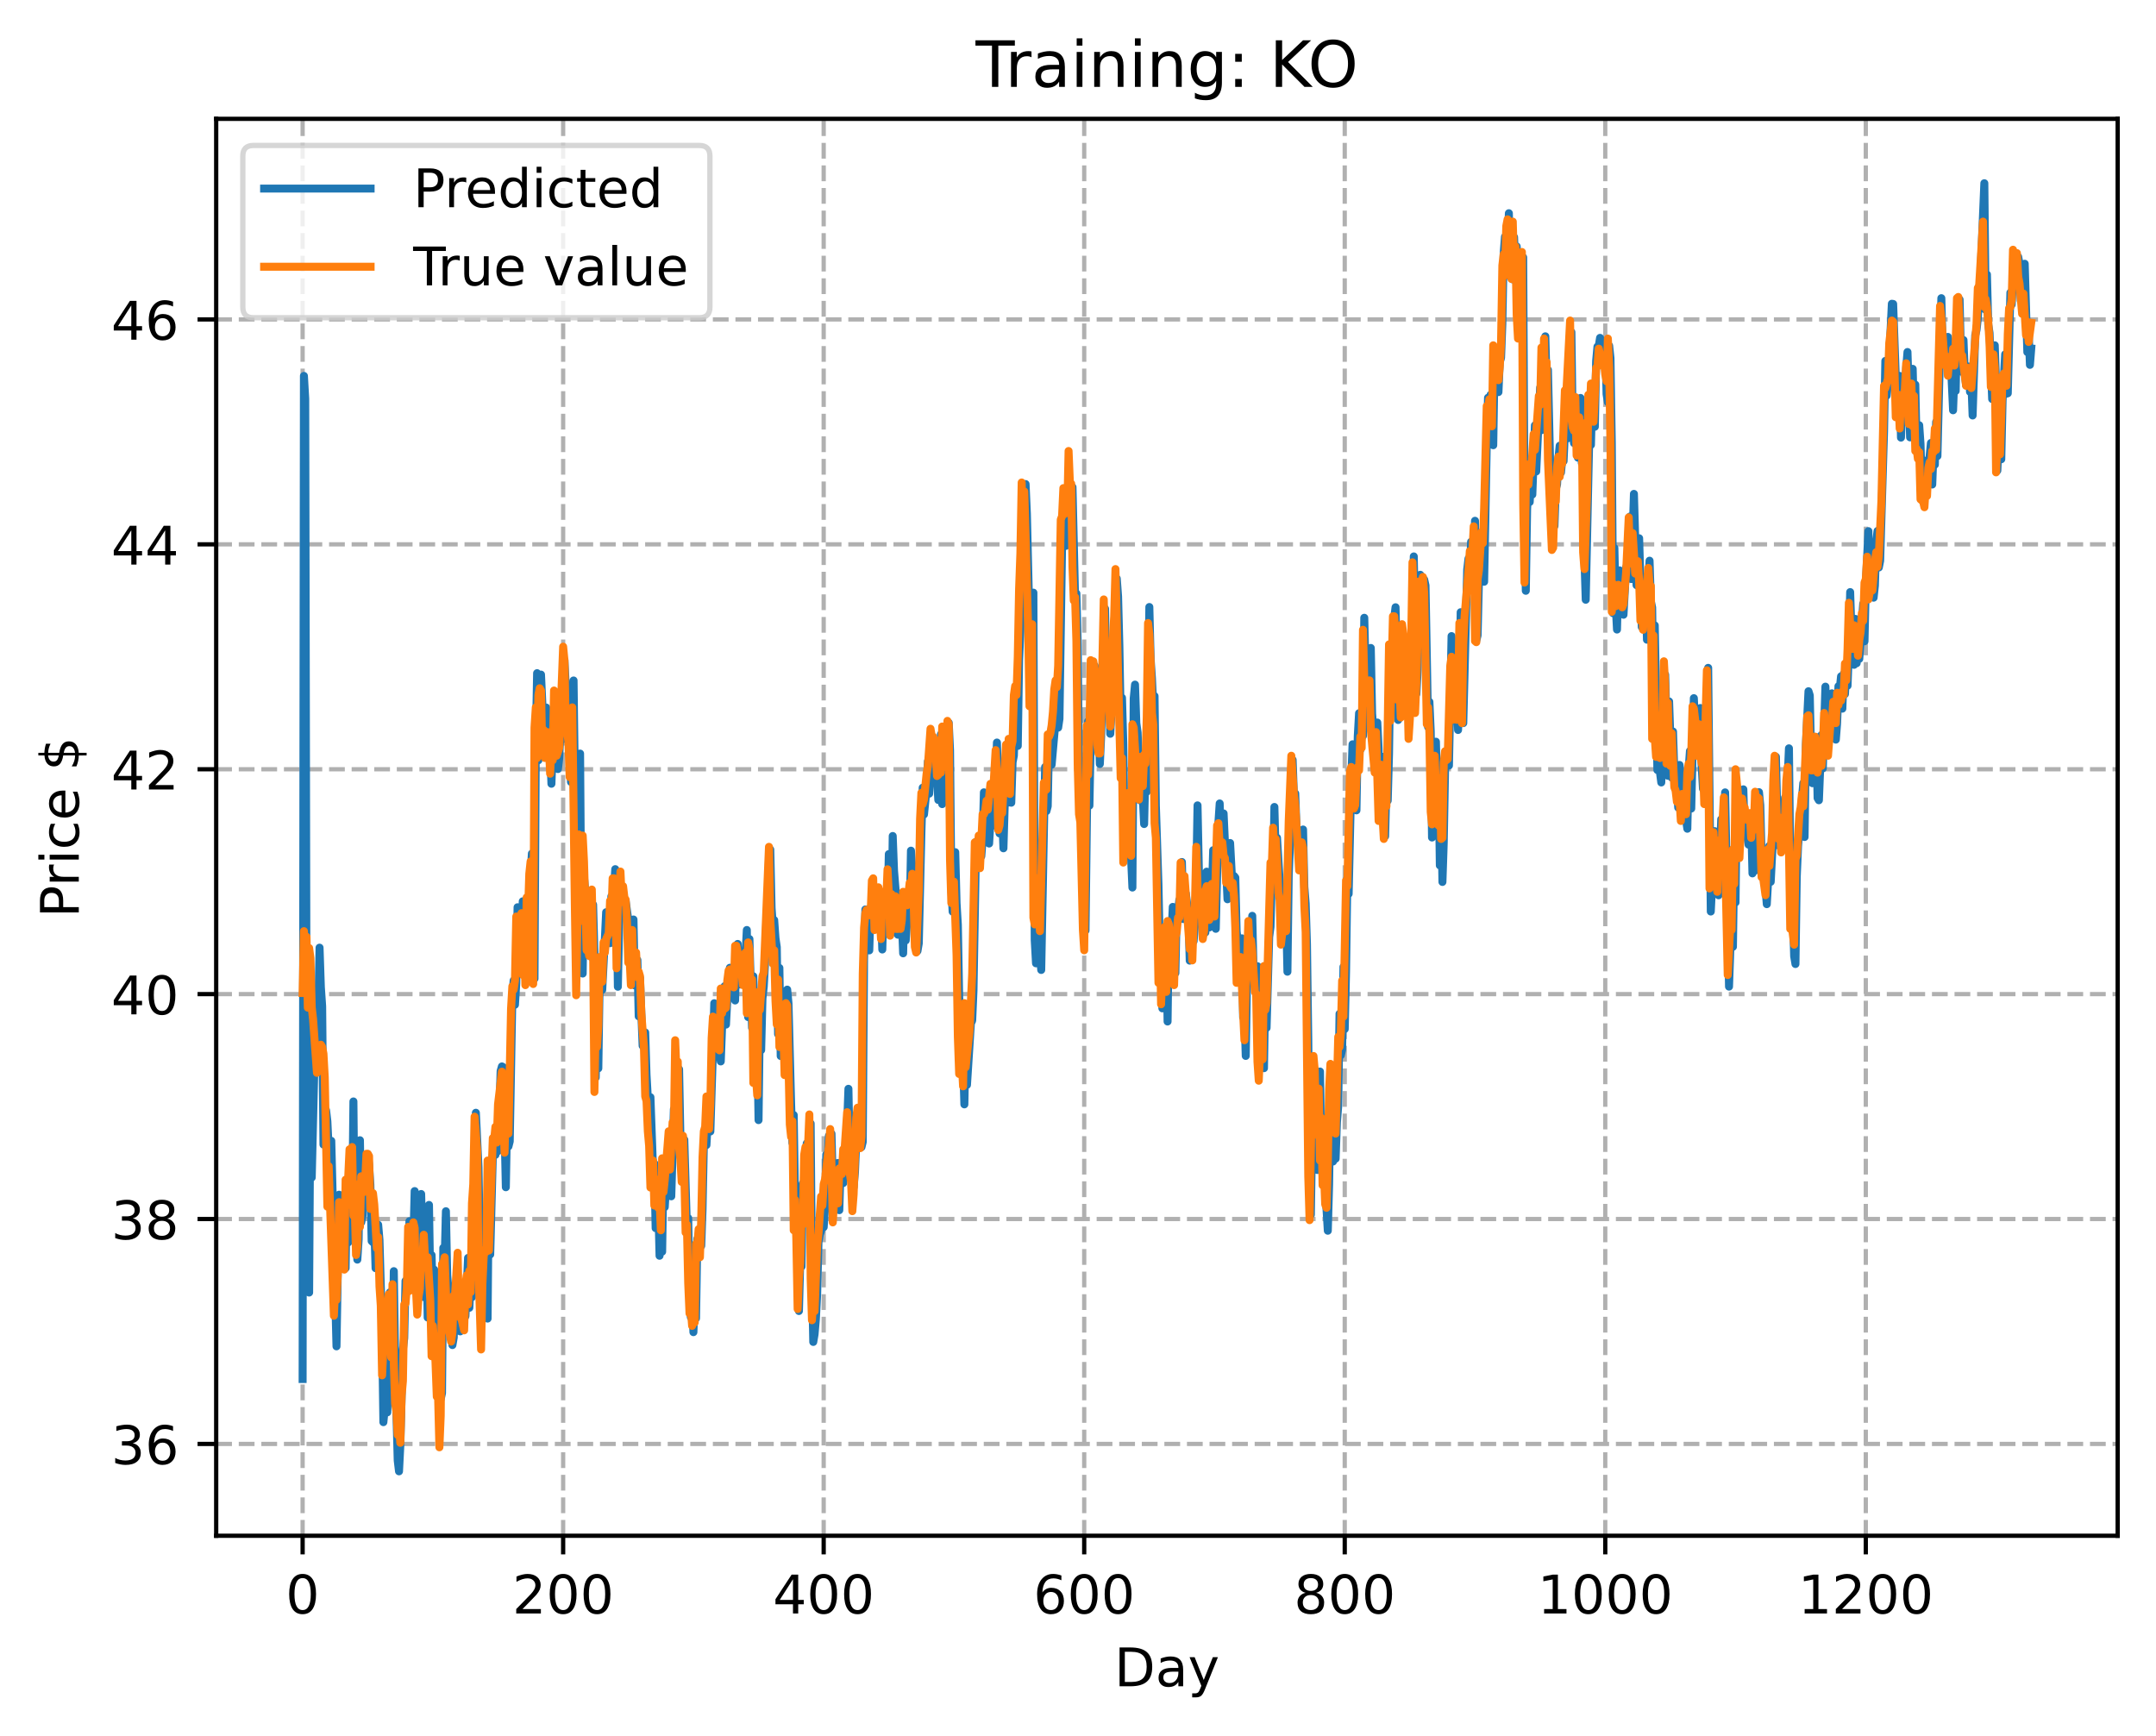 <?xml version="1.0" encoding="utf-8" standalone="no"?>
<!DOCTYPE svg PUBLIC "-//W3C//DTD SVG 1.1//EN"
  "http://www.w3.org/Graphics/SVG/1.1/DTD/svg11.dtd">
<!-- Created with matplotlib (https://matplotlib.org/) -->
<svg height="325.986pt" version="1.1" viewBox="0 0 404.923 325.986" width="404.923pt" xmlns="http://www.w3.org/2000/svg" xmlns:xlink="http://www.w3.org/1999/xlink">
 <defs>
  <style type="text/css">
*{stroke-linecap:butt;stroke-linejoin:round;}
  </style>
 </defs>
 <g id="figure_1">
  <g id="patch_1">
   <path d="M 0 325.986 
L 404.923 325.986 
L 404.923 0 
L 0 0 
z
" style="fill:#ffffff;"/>
  </g>
  <g id="axes_1">
   <g id="patch_2">
    <path d="M 40.603 288.43 
L 397.723 288.43 
L 397.723 22.318 
L 40.603 22.318 
z
" style="fill:#ffffff;"/>
   </g>
   <g id="matplotlib.axis_1">
    <g id="xtick_1">
     <g id="line2d_1">
      <path clip-path="url(#p68c2c11df3)" d="M 56.836 288.43 
L 56.836 22.318 
" style="fill:none;stroke:#b0b0b0;stroke-dasharray:2.96,1.28;stroke-dashoffset:0;stroke-width:0.8;"/>
     </g>
     <g id="line2d_2">
      <defs>
       <path d="M 0 0 
L 0 3.5 
" id="m5aa21419b2" style="stroke:#000000;stroke-width:0.8;"/>
      </defs>
      <g>
       <use style="stroke:#000000;stroke-width:0.8;" x="56.836" xlink:href="#m5aa21419b2" y="288.43"/>
      </g>
     </g>
     <g id="text_1">
      <!-- 0 -->
      <defs>
       <path d="M 31.781 66.406 
Q 24.172 66.406 20.328 58.906 
Q 16.5 51.422 16.5 36.375 
Q 16.5 21.391 20.328 13.891 
Q 24.172 6.391 31.781 6.391 
Q 39.453 6.391 43.281 13.891 
Q 47.125 21.391 47.125 36.375 
Q 47.125 51.422 43.281 58.906 
Q 39.453 66.406 31.781 66.406 
z
M 31.781 74.219 
Q 44.047 74.219 50.516 64.516 
Q 56.984 54.828 56.984 36.375 
Q 56.984 17.969 50.516 8.266 
Q 44.047 -1.422 31.781 -1.422 
Q 19.531 -1.422 13.062 8.266 
Q 6.594 17.969 6.594 36.375 
Q 6.594 54.828 13.062 64.516 
Q 19.531 74.219 31.781 74.219 
z
" id="DejaVuSans-48"/>
      </defs>
      <g transform="translate(53.655 303.029)scale(0.1 -0.1)">
       <use xlink:href="#DejaVuSans-48"/>
      </g>
     </g>
    </g>
    <g id="xtick_2">
     <g id="line2d_3">
      <path clip-path="url(#p68c2c11df3)" d="M 105.766 288.43 
L 105.766 22.318 
" style="fill:none;stroke:#b0b0b0;stroke-dasharray:2.96,1.28;stroke-dashoffset:0;stroke-width:0.8;"/>
     </g>
     <g id="line2d_4">
      <g>
       <use style="stroke:#000000;stroke-width:0.8;" x="105.766" xlink:href="#m5aa21419b2" y="288.43"/>
      </g>
     </g>
     <g id="text_2">
      <!-- 200 -->
      <defs>
       <path d="M 19.188 8.297 
L 53.609 8.297 
L 53.609 0 
L 7.328 0 
L 7.328 8.297 
Q 12.938 14.109 22.625 23.891 
Q 32.328 33.688 34.812 36.531 
Q 39.547 41.844 41.422 45.531 
Q 43.312 49.219 43.312 52.781 
Q 43.312 58.594 39.234 62.25 
Q 35.156 65.922 28.609 65.922 
Q 23.969 65.922 18.812 64.312 
Q 13.672 62.703 7.812 59.422 
L 7.812 69.391 
Q 13.766 71.781 18.938 73 
Q 24.125 74.219 28.422 74.219 
Q 39.75 74.219 46.484 68.547 
Q 53.219 62.891 53.219 53.422 
Q 53.219 48.922 51.531 44.891 
Q 49.859 40.875 45.406 35.406 
Q 44.188 33.984 37.641 27.219 
Q 31.109 20.453 19.188 8.297 
z
" id="DejaVuSans-50"/>
      </defs>
      <g transform="translate(96.223 303.029)scale(0.1 -0.1)">
       <use xlink:href="#DejaVuSans-50"/>
       <use x="63.623" xlink:href="#DejaVuSans-48"/>
       <use x="127.246" xlink:href="#DejaVuSans-48"/>
      </g>
     </g>
    </g>
    <g id="xtick_3">
     <g id="line2d_5">
      <path clip-path="url(#p68c2c11df3)" d="M 154.697 288.43 
L 154.697 22.318 
" style="fill:none;stroke:#b0b0b0;stroke-dasharray:2.96,1.28;stroke-dashoffset:0;stroke-width:0.8;"/>
     </g>
     <g id="line2d_6">
      <g>
       <use style="stroke:#000000;stroke-width:0.8;" x="154.697" xlink:href="#m5aa21419b2" y="288.43"/>
      </g>
     </g>
     <g id="text_3">
      <!-- 400 -->
      <defs>
       <path d="M 37.797 64.312 
L 12.891 25.391 
L 37.797 25.391 
z
M 35.203 72.906 
L 47.609 72.906 
L 47.609 25.391 
L 58.016 25.391 
L 58.016 17.188 
L 47.609 17.188 
L 47.609 0 
L 37.797 0 
L 37.797 17.188 
L 4.891 17.188 
L 4.891 26.703 
z
" id="DejaVuSans-52"/>
      </defs>
      <g transform="translate(145.153 303.029)scale(0.1 -0.1)">
       <use xlink:href="#DejaVuSans-52"/>
       <use x="63.623" xlink:href="#DejaVuSans-48"/>
       <use x="127.246" xlink:href="#DejaVuSans-48"/>
      </g>
     </g>
    </g>
    <g id="xtick_4">
     <g id="line2d_7">
      <path clip-path="url(#p68c2c11df3)" d="M 203.628 288.43 
L 203.628 22.318 
" style="fill:none;stroke:#b0b0b0;stroke-dasharray:2.96,1.28;stroke-dashoffset:0;stroke-width:0.8;"/>
     </g>
     <g id="line2d_8">
      <g>
       <use style="stroke:#000000;stroke-width:0.8;" x="203.628" xlink:href="#m5aa21419b2" y="288.43"/>
      </g>
     </g>
     <g id="text_4">
      <!-- 600 -->
      <defs>
       <path d="M 33.016 40.375 
Q 26.375 40.375 22.484 35.828 
Q 18.609 31.297 18.609 23.391 
Q 18.609 15.531 22.484 10.953 
Q 26.375 6.391 33.016 6.391 
Q 39.656 6.391 43.531 10.953 
Q 47.406 15.531 47.406 23.391 
Q 47.406 31.297 43.531 35.828 
Q 39.656 40.375 33.016 40.375 
z
M 52.594 71.297 
L 52.594 62.312 
Q 48.875 64.062 45.094 64.984 
Q 41.312 65.922 37.594 65.922 
Q 27.828 65.922 22.672 59.328 
Q 17.531 52.734 16.797 39.406 
Q 19.672 43.656 24.016 45.922 
Q 28.375 48.188 33.594 48.188 
Q 44.578 48.188 50.953 41.516 
Q 57.328 34.859 57.328 23.391 
Q 57.328 12.156 50.688 5.359 
Q 44.047 -1.422 33.016 -1.422 
Q 20.359 -1.422 13.672 8.266 
Q 6.984 17.969 6.984 36.375 
Q 6.984 53.656 15.188 63.938 
Q 23.391 74.219 37.203 74.219 
Q 40.922 74.219 44.703 73.484 
Q 48.484 72.75 52.594 71.297 
z
" id="DejaVuSans-54"/>
      </defs>
      <g transform="translate(194.084 303.029)scale(0.1 -0.1)">
       <use xlink:href="#DejaVuSans-54"/>
       <use x="63.623" xlink:href="#DejaVuSans-48"/>
       <use x="127.246" xlink:href="#DejaVuSans-48"/>
      </g>
     </g>
    </g>
    <g id="xtick_5">
     <g id="line2d_9">
      <path clip-path="url(#p68c2c11df3)" d="M 252.558 288.43 
L 252.558 22.318 
" style="fill:none;stroke:#b0b0b0;stroke-dasharray:2.96,1.28;stroke-dashoffset:0;stroke-width:0.8;"/>
     </g>
     <g id="line2d_10">
      <g>
       <use style="stroke:#000000;stroke-width:0.8;" x="252.558" xlink:href="#m5aa21419b2" y="288.43"/>
      </g>
     </g>
     <g id="text_5">
      <!-- 800 -->
      <defs>
       <path d="M 31.781 34.625 
Q 24.75 34.625 20.719 30.859 
Q 16.703 27.094 16.703 20.516 
Q 16.703 13.922 20.719 10.156 
Q 24.75 6.391 31.781 6.391 
Q 38.812 6.391 42.859 10.172 
Q 46.922 13.969 46.922 20.516 
Q 46.922 27.094 42.891 30.859 
Q 38.875 34.625 31.781 34.625 
z
M 21.922 38.812 
Q 15.578 40.375 12.031 44.719 
Q 8.5 49.078 8.5 55.328 
Q 8.5 64.062 14.719 69.141 
Q 20.953 74.219 31.781 74.219 
Q 42.672 74.219 48.875 69.141 
Q 55.078 64.062 55.078 55.328 
Q 55.078 49.078 51.531 44.719 
Q 48 40.375 41.703 38.812 
Q 48.828 37.156 52.797 32.312 
Q 56.781 27.484 56.781 20.516 
Q 56.781 9.906 50.312 4.234 
Q 43.844 -1.422 31.781 -1.422 
Q 19.734 -1.422 13.25 4.234 
Q 6.781 9.906 6.781 20.516 
Q 6.781 27.484 10.781 32.312 
Q 14.797 37.156 21.922 38.812 
z
M 18.312 54.391 
Q 18.312 48.734 21.844 45.562 
Q 25.391 42.391 31.781 42.391 
Q 38.141 42.391 41.719 45.562 
Q 45.312 48.734 45.312 54.391 
Q 45.312 60.062 41.719 63.234 
Q 38.141 66.406 31.781 66.406 
Q 25.391 66.406 21.844 63.234 
Q 18.312 60.062 18.312 54.391 
z
" id="DejaVuSans-56"/>
      </defs>
      <g transform="translate(243.015 303.029)scale(0.1 -0.1)">
       <use xlink:href="#DejaVuSans-56"/>
       <use x="63.623" xlink:href="#DejaVuSans-48"/>
       <use x="127.246" xlink:href="#DejaVuSans-48"/>
      </g>
     </g>
    </g>
    <g id="xtick_6">
     <g id="line2d_11">
      <path clip-path="url(#p68c2c11df3)" d="M 301.489 288.43 
L 301.489 22.318 
" style="fill:none;stroke:#b0b0b0;stroke-dasharray:2.96,1.28;stroke-dashoffset:0;stroke-width:0.8;"/>
     </g>
     <g id="line2d_12">
      <g>
       <use style="stroke:#000000;stroke-width:0.8;" x="301.489" xlink:href="#m5aa21419b2" y="288.43"/>
      </g>
     </g>
     <g id="text_6">
      <!-- 1000 -->
      <defs>
       <path d="M 12.406 8.297 
L 28.516 8.297 
L 28.516 63.922 
L 10.984 60.406 
L 10.984 69.391 
L 28.422 72.906 
L 38.281 72.906 
L 38.281 8.297 
L 54.391 8.297 
L 54.391 0 
L 12.406 0 
z
" id="DejaVuSans-49"/>
      </defs>
      <g transform="translate(288.764 303.029)scale(0.1 -0.1)">
       <use xlink:href="#DejaVuSans-49"/>
       <use x="63.623" xlink:href="#DejaVuSans-48"/>
       <use x="127.246" xlink:href="#DejaVuSans-48"/>
       <use x="190.869" xlink:href="#DejaVuSans-48"/>
      </g>
     </g>
    </g>
    <g id="xtick_7">
     <g id="line2d_13">
      <path clip-path="url(#p68c2c11df3)" d="M 350.419 288.43 
L 350.419 22.318 
" style="fill:none;stroke:#b0b0b0;stroke-dasharray:2.96,1.28;stroke-dashoffset:0;stroke-width:0.8;"/>
     </g>
     <g id="line2d_14">
      <g>
       <use style="stroke:#000000;stroke-width:0.8;" x="350.419" xlink:href="#m5aa21419b2" y="288.43"/>
      </g>
     </g>
     <g id="text_7">
      <!-- 1200 -->
      <g transform="translate(337.694 303.029)scale(0.1 -0.1)">
       <use xlink:href="#DejaVuSans-49"/>
       <use x="63.623" xlink:href="#DejaVuSans-50"/>
       <use x="127.246" xlink:href="#DejaVuSans-48"/>
       <use x="190.869" xlink:href="#DejaVuSans-48"/>
      </g>
     </g>
    </g>
    <g id="text_8">
     <!-- Day -->
     <defs>
      <path d="M 19.672 64.797 
L 19.672 8.109 
L 31.594 8.109 
Q 46.688 8.109 53.688 14.938 
Q 60.688 21.781 60.688 36.531 
Q 60.688 51.172 53.688 57.984 
Q 46.688 64.797 31.594 64.797 
z
M 9.812 72.906 
L 30.078 72.906 
Q 51.266 72.906 61.172 64.094 
Q 71.094 55.281 71.094 36.531 
Q 71.094 17.672 61.125 8.828 
Q 51.172 0 30.078 0 
L 9.812 0 
z
" id="DejaVuSans-68"/>
      <path d="M 34.281 27.484 
Q 23.391 27.484 19.188 25 
Q 14.984 22.516 14.984 16.5 
Q 14.984 11.719 18.141 8.906 
Q 21.297 6.109 26.703 6.109 
Q 34.188 6.109 38.703 11.406 
Q 43.219 16.703 43.219 25.484 
L 43.219 27.484 
z
M 52.203 31.203 
L 52.203 0 
L 43.219 0 
L 43.219 8.297 
Q 40.141 3.328 35.547 0.953 
Q 30.953 -1.422 24.312 -1.422 
Q 15.922 -1.422 10.953 3.297 
Q 6 8.016 6 15.922 
Q 6 25.141 12.172 29.828 
Q 18.359 34.516 30.609 34.516 
L 43.219 34.516 
L 43.219 35.406 
Q 43.219 41.609 39.141 45 
Q 35.062 48.391 27.688 48.391 
Q 23 48.391 18.547 47.266 
Q 14.109 46.141 10.016 43.891 
L 10.016 52.203 
Q 14.938 54.109 19.578 55.047 
Q 24.219 56 28.609 56 
Q 40.484 56 46.344 49.844 
Q 52.203 43.703 52.203 31.203 
z
" id="DejaVuSans-97"/>
      <path d="M 32.172 -5.078 
Q 28.375 -14.844 24.75 -17.812 
Q 21.141 -20.797 15.094 -20.797 
L 7.906 -20.797 
L 7.906 -13.281 
L 13.188 -13.281 
Q 16.891 -13.281 18.938 -11.516 
Q 21 -9.766 23.484 -3.219 
L 25.094 0.875 
L 2.984 54.688 
L 12.5 54.688 
L 29.594 11.922 
L 46.688 54.688 
L 56.203 54.688 
z
" id="DejaVuSans-121"/>
     </defs>
     <g transform="translate(209.29 316.707)scale(0.1 -0.1)">
      <use xlink:href="#DejaVuSans-68"/>
      <use x="77.002" xlink:href="#DejaVuSans-97"/>
      <use x="138.281" xlink:href="#DejaVuSans-121"/>
     </g>
    </g>
   </g>
   <g id="matplotlib.axis_2">
    <g id="ytick_1">
     <g id="line2d_15">
      <path clip-path="url(#p68c2c11df3)" d="M 40.603 271.188 
L 397.723 271.188 
" style="fill:none;stroke:#b0b0b0;stroke-dasharray:2.96,1.28;stroke-dashoffset:0;stroke-width:0.8;"/>
     </g>
     <g id="line2d_16">
      <defs>
       <path d="M 0 0 
L -3.5 0 
" id="m2526349925" style="stroke:#000000;stroke-width:0.8;"/>
      </defs>
      <g>
       <use style="stroke:#000000;stroke-width:0.8;" x="40.603" xlink:href="#m2526349925" y="271.188"/>
      </g>
     </g>
     <g id="text_9">
      <!-- 36 -->
      <defs>
       <path d="M 40.578 39.312 
Q 47.656 37.797 51.625 33 
Q 55.609 28.219 55.609 21.188 
Q 55.609 10.406 48.188 4.484 
Q 40.766 -1.422 27.094 -1.422 
Q 22.516 -1.422 17.656 -0.516 
Q 12.797 0.391 7.625 2.203 
L 7.625 11.719 
Q 11.719 9.328 16.594 8.109 
Q 21.484 6.891 26.812 6.891 
Q 36.078 6.891 40.938 10.547 
Q 45.797 14.203 45.797 21.188 
Q 45.797 27.641 41.281 31.266 
Q 36.766 34.906 28.719 34.906 
L 20.219 34.906 
L 20.219 43.016 
L 29.109 43.016 
Q 36.375 43.016 40.234 45.922 
Q 44.094 48.828 44.094 54.297 
Q 44.094 59.906 40.109 62.906 
Q 36.141 65.922 28.719 65.922 
Q 24.656 65.922 20.016 65.031 
Q 15.375 64.156 9.812 62.312 
L 9.812 71.094 
Q 15.438 72.656 20.344 73.438 
Q 25.25 74.219 29.594 74.219 
Q 40.828 74.219 47.359 69.109 
Q 53.906 64.016 53.906 55.328 
Q 53.906 49.266 50.438 45.094 
Q 46.969 40.922 40.578 39.312 
z
" id="DejaVuSans-51"/>
      </defs>
      <g transform="translate(20.878 274.987)scale(0.1 -0.1)">
       <use xlink:href="#DejaVuSans-51"/>
       <use x="63.623" xlink:href="#DejaVuSans-54"/>
      </g>
     </g>
    </g>
    <g id="ytick_2">
     <g id="line2d_17">
      <path clip-path="url(#p68c2c11df3)" d="M 40.603 228.949 
L 397.723 228.949 
" style="fill:none;stroke:#b0b0b0;stroke-dasharray:2.96,1.28;stroke-dashoffset:0;stroke-width:0.8;"/>
     </g>
     <g id="line2d_18">
      <g>
       <use style="stroke:#000000;stroke-width:0.8;" x="40.603" xlink:href="#m2526349925" y="228.949"/>
      </g>
     </g>
     <g id="text_10">
      <!-- 38 -->
      <g transform="translate(20.878 232.748)scale(0.1 -0.1)">
       <use xlink:href="#DejaVuSans-51"/>
       <use x="63.623" xlink:href="#DejaVuSans-56"/>
      </g>
     </g>
    </g>
    <g id="ytick_3">
     <g id="line2d_19">
      <path clip-path="url(#p68c2c11df3)" d="M 40.603 186.711 
L 397.723 186.711 
" style="fill:none;stroke:#b0b0b0;stroke-dasharray:2.96,1.28;stroke-dashoffset:0;stroke-width:0.8;"/>
     </g>
     <g id="line2d_20">
      <g>
       <use style="stroke:#000000;stroke-width:0.8;" x="40.603" xlink:href="#m2526349925" y="186.711"/>
      </g>
     </g>
     <g id="text_11">
      <!-- 40 -->
      <g transform="translate(20.878 190.51)scale(0.1 -0.1)">
       <use xlink:href="#DejaVuSans-52"/>
       <use x="63.623" xlink:href="#DejaVuSans-48"/>
      </g>
     </g>
    </g>
    <g id="ytick_4">
     <g id="line2d_21">
      <path clip-path="url(#p68c2c11df3)" d="M 40.603 144.472 
L 397.723 144.472 
" style="fill:none;stroke:#b0b0b0;stroke-dasharray:2.96,1.28;stroke-dashoffset:0;stroke-width:0.8;"/>
     </g>
     <g id="line2d_22">
      <g>
       <use style="stroke:#000000;stroke-width:0.8;" x="40.603" xlink:href="#m2526349925" y="144.472"/>
      </g>
     </g>
     <g id="text_12">
      <!-- 42 -->
      <g transform="translate(20.878 148.272)scale(0.1 -0.1)">
       <use xlink:href="#DejaVuSans-52"/>
       <use x="63.623" xlink:href="#DejaVuSans-50"/>
      </g>
     </g>
    </g>
    <g id="ytick_5">
     <g id="line2d_23">
      <path clip-path="url(#p68c2c11df3)" d="M 40.603 102.234 
L 397.723 102.234 
" style="fill:none;stroke:#b0b0b0;stroke-dasharray:2.96,1.28;stroke-dashoffset:0;stroke-width:0.8;"/>
     </g>
     <g id="line2d_24">
      <g>
       <use style="stroke:#000000;stroke-width:0.8;" x="40.603" xlink:href="#m2526349925" y="102.234"/>
      </g>
     </g>
     <g id="text_13">
      <!-- 44 -->
      <g transform="translate(20.878 106.033)scale(0.1 -0.1)">
       <use xlink:href="#DejaVuSans-52"/>
       <use x="63.623" xlink:href="#DejaVuSans-52"/>
      </g>
     </g>
    </g>
    <g id="ytick_6">
     <g id="line2d_25">
      <path clip-path="url(#p68c2c11df3)" d="M 40.603 59.995 
L 397.723 59.995 
" style="fill:none;stroke:#b0b0b0;stroke-dasharray:2.96,1.28;stroke-dashoffset:0;stroke-width:0.8;"/>
     </g>
     <g id="line2d_26">
      <g>
       <use style="stroke:#000000;stroke-width:0.8;" x="40.603" xlink:href="#m2526349925" y="59.995"/>
      </g>
     </g>
     <g id="text_14">
      <!-- 46 -->
      <g transform="translate(20.878 63.795)scale(0.1 -0.1)">
       <use xlink:href="#DejaVuSans-52"/>
       <use x="63.623" xlink:href="#DejaVuSans-54"/>
      </g>
     </g>
    </g>
    <g id="text_15">
     <!-- Price $ -->
     <defs>
      <path d="M 19.672 64.797 
L 19.672 37.406 
L 32.078 37.406 
Q 38.969 37.406 42.719 40.969 
Q 46.484 44.531 46.484 51.125 
Q 46.484 57.672 42.719 61.234 
Q 38.969 64.797 32.078 64.797 
z
M 9.812 72.906 
L 32.078 72.906 
Q 44.344 72.906 50.609 67.359 
Q 56.891 61.812 56.891 51.125 
Q 56.891 40.328 50.609 34.812 
Q 44.344 29.297 32.078 29.297 
L 19.672 29.297 
L 19.672 0 
L 9.812 0 
z
" id="DejaVuSans-80"/>
      <path d="M 41.109 46.297 
Q 39.594 47.172 37.812 47.578 
Q 36.031 48 33.891 48 
Q 26.266 48 22.188 43.047 
Q 18.109 38.094 18.109 28.812 
L 18.109 0 
L 9.078 0 
L 9.078 54.688 
L 18.109 54.688 
L 18.109 46.188 
Q 20.953 51.172 25.484 53.578 
Q 30.031 56 36.531 56 
Q 37.453 56 38.578 55.875 
Q 39.703 55.766 41.062 55.516 
z
" id="DejaVuSans-114"/>
      <path d="M 9.422 54.688 
L 18.406 54.688 
L 18.406 0 
L 9.422 0 
z
M 9.422 75.984 
L 18.406 75.984 
L 18.406 64.594 
L 9.422 64.594 
z
" id="DejaVuSans-105"/>
      <path d="M 48.781 52.594 
L 48.781 44.188 
Q 44.969 46.297 41.141 47.344 
Q 37.312 48.391 33.406 48.391 
Q 24.656 48.391 19.812 42.844 
Q 14.984 37.312 14.984 27.297 
Q 14.984 17.281 19.812 11.734 
Q 24.656 6.203 33.406 6.203 
Q 37.312 6.203 41.141 7.25 
Q 44.969 8.297 48.781 10.406 
L 48.781 2.094 
Q 45.016 0.344 40.984 -0.531 
Q 36.969 -1.422 32.422 -1.422 
Q 20.062 -1.422 12.781 6.344 
Q 5.516 14.109 5.516 27.297 
Q 5.516 40.672 12.859 48.328 
Q 20.219 56 33.016 56 
Q 37.156 56 41.109 55.141 
Q 45.062 54.297 48.781 52.594 
z
" id="DejaVuSans-99"/>
      <path d="M 56.203 29.594 
L 56.203 25.203 
L 14.891 25.203 
Q 15.484 15.922 20.484 11.062 
Q 25.484 6.203 34.422 6.203 
Q 39.594 6.203 44.453 7.469 
Q 49.312 8.734 54.109 11.281 
L 54.109 2.781 
Q 49.266 0.734 44.188 -0.344 
Q 39.109 -1.422 33.891 -1.422 
Q 20.797 -1.422 13.156 6.188 
Q 5.516 13.812 5.516 26.812 
Q 5.516 40.234 12.766 48.109 
Q 20.016 56 32.328 56 
Q 43.359 56 49.781 48.891 
Q 56.203 41.797 56.203 29.594 
z
M 47.219 32.234 
Q 47.125 39.594 43.094 43.984 
Q 39.062 48.391 32.422 48.391 
Q 24.906 48.391 20.391 44.141 
Q 15.875 39.891 15.188 32.172 
z
" id="DejaVuSans-101"/>
      <path id="DejaVuSans-32"/>
      <path d="M 33.797 -14.703 
L 28.906 -14.703 
L 28.859 0 
Q 23.734 0.094 18.609 1.188 
Q 13.484 2.297 8.297 4.5 
L 8.297 13.281 
Q 13.281 10.156 18.375 8.562 
Q 23.484 6.984 28.906 6.938 
L 28.906 29.203 
Q 18.109 30.953 13.203 35.156 
Q 8.297 39.359 8.297 46.688 
Q 8.297 54.641 13.625 59.219 
Q 18.953 63.812 28.906 64.5 
L 28.906 75.984 
L 33.797 75.984 
L 33.797 64.656 
Q 38.328 64.453 42.578 63.688 
Q 46.828 62.938 50.875 61.625 
L 50.875 53.078 
Q 46.828 55.125 42.547 56.25 
Q 38.281 57.375 33.797 57.562 
L 33.797 36.719 
Q 44.875 35.016 50.094 30.609 
Q 55.328 26.219 55.328 18.609 
Q 55.328 10.359 49.781 5.594 
Q 44.234 0.828 33.797 0.094 
z
M 28.906 37.594 
L 28.906 57.625 
Q 23.25 56.984 20.266 54.391 
Q 17.281 51.812 17.281 47.516 
Q 17.281 43.312 20.031 40.969 
Q 22.797 38.625 28.906 37.594 
z
M 33.797 28.219 
L 33.797 7.078 
Q 39.984 7.906 43.141 10.594 
Q 46.297 13.281 46.297 17.672 
Q 46.297 21.969 43.281 24.5 
Q 40.281 27.047 33.797 28.219 
z
" id="DejaVuSans-36"/>
     </defs>
     <g transform="translate(14.798 172.342)rotate(-90)scale(0.1 -0.1)">
      <use xlink:href="#DejaVuSans-80"/>
      <use x="58.553" xlink:href="#DejaVuSans-114"/>
      <use x="99.666" xlink:href="#DejaVuSans-105"/>
      <use x="127.449" xlink:href="#DejaVuSans-99"/>
      <use x="182.43" xlink:href="#DejaVuSans-101"/>
      <use x="243.953" xlink:href="#DejaVuSans-32"/>
      <use x="275.74" xlink:href="#DejaVuSans-36"/>
     </g>
    </g>
   </g>
   <g id="line2d_27">
    <path clip-path="url(#p68c2c11df3)" d="M 56.836 258.999 
L 57.081 70.601 
L 57.325 74.869 
L 57.57 193.141 
L 57.814 180.578 
L 58.059 242.755 
L 58.304 202.334 
L 58.548 221.154 
L 59.038 200.418 
L 59.527 195.177 
L 59.772 189.794 
L 60.016 177.985 
L 60.261 185.398 
L 60.506 189.001 
L 60.75 214.965 
L 60.995 208.504 
L 61.24 208.528 
L 61.484 210.598 
L 61.974 220.857 
L 62.218 214.263 
L 63.197 252.86 
L 63.686 224.38 
L 64.175 234.293 
L 64.42 230.436 
L 64.665 229.802 
L 64.909 238.171 
L 65.154 223.441 
L 65.399 233.349 
L 65.888 226.374 
L 66.133 228.717 
L 66.377 206.867 
L 66.622 232.691 
L 66.867 217.608 
L 67.111 236.572 
L 67.356 232.776 
L 67.601 214.153 
L 67.845 229.562 
L 68.09 228.304 
L 68.335 221.923 
L 68.579 222.013 
L 68.824 217.901 
L 69.069 216.792 
L 69.313 218.78 
L 69.558 222.455 
L 69.802 233.083 
L 70.047 233.327 
L 70.292 230.102 
L 70.536 238.181 
L 71.026 230.024 
L 71.27 232.893 
L 71.76 250.104 
L 72.004 267.1 
L 72.494 262.279 
L 72.738 265.26 
L 72.983 256.393 
L 73.228 242.725 
L 73.472 256.032 
L 73.717 255.86 
L 73.962 238.741 
L 74.206 255.979 
L 74.696 274.299 
L 74.94 276.334 
L 75.185 271.45 
L 75.674 253.458 
L 75.919 251.288 
L 76.163 240.568 
L 76.408 242.306 
L 76.653 239.632 
L 76.897 229.355 
L 77.142 241.39 
L 77.387 231.616 
L 77.631 233.275 
L 77.876 223.701 
L 78.121 240.349 
L 78.365 232.953 
L 78.61 240.491 
L 78.855 229.787 
L 79.099 224.249 
L 79.589 243.611 
L 79.833 234.652 
L 80.078 234.043 
L 80.323 247.45 
L 80.567 226.302 
L 80.812 241.198 
L 81.056 235.717 
L 81.301 244.053 
L 81.546 238.46 
L 81.79 240.175 
L 82.28 252.176 
L 82.524 251.63 
L 82.769 262.761 
L 83.014 261.637 
L 83.258 234.366 
L 83.503 237.057 
L 83.748 227.487 
L 83.992 239.514 
L 84.237 242.481 
L 84.482 241.535 
L 84.726 245.245 
L 84.971 252.622 
L 85.216 251.208 
L 85.46 241.326 
L 85.705 248.043 
L 85.95 240.594 
L 86.194 240.987 
L 86.439 250.046 
L 86.684 244.809 
L 86.928 248.141 
L 87.417 247.189 
L 87.907 236.251 
L 88.151 245.619 
L 88.396 240.09 
L 88.641 243.629 
L 88.885 229.95 
L 89.13 223.374 
L 89.375 208.991 
L 89.864 219.181 
L 90.109 233.265 
L 90.353 235.43 
L 90.598 246.294 
L 90.843 244.906 
L 91.087 238.036 
L 91.332 236.309 
L 91.577 247.646 
L 91.821 219.871 
L 92.066 235.608 
L 92.555 217.083 
L 92.8 213.76 
L 93.044 216.902 
L 93.289 214.965 
L 93.534 216.187 
L 94.023 201.151 
L 94.268 200.288 
L 94.512 200.431 
L 95.002 222.977 
L 95.246 209.728 
L 95.491 215.319 
L 95.736 214.369 
L 96.225 187.124 
L 96.47 184.148 
L 96.714 188.708 
L 96.959 184.693 
L 97.204 170.392 
L 97.448 179.922 
L 97.693 173.315 
L 97.938 174.73 
L 98.182 169.275 
L 98.427 179.242 
L 98.672 177.952 
L 98.916 181.71 
L 99.161 173.323 
L 99.405 176.422 
L 99.65 164.18 
L 99.895 160.308 
L 100.139 167.819 
L 100.384 183.809 
L 100.629 139.689 
L 100.873 126.43 
L 101.118 142.792 
L 101.363 129.96 
L 101.607 126.697 
L 102.097 137.385 
L 102.586 132.889 
L 102.831 137.663 
L 103.075 133.798 
L 103.565 147.2 
L 103.809 140.437 
L 104.054 143.22 
L 104.299 133.453 
L 104.543 137.775 
L 104.788 144.435 
L 105.032 142.39 
L 105.277 136.312 
L 105.522 138.945 
L 105.766 125.53 
L 106.011 124.001 
L 106.256 128.802 
L 106.5 137.602 
L 106.745 133.469 
L 106.99 138.664 
L 107.234 146.861 
L 107.479 141.301 
L 107.724 127.803 
L 108.213 166.831 
L 108.458 179.713 
L 108.702 167.183 
L 108.947 141.532 
L 109.192 175.756 
L 109.436 182.843 
L 109.681 164.693 
L 109.926 167.507 
L 110.415 178.327 
L 110.66 176.842 
L 110.904 179.647 
L 111.149 175.856 
L 111.393 169.91 
L 111.638 178.956 
L 111.883 202.372 
L 112.127 190.564 
L 112.372 200.655 
L 112.617 184.414 
L 112.861 183.817 
L 113.106 185.912 
L 113.595 176.439 
L 113.84 171.328 
L 114.329 176.425 
L 114.574 177.143 
L 114.819 168.352 
L 115.063 176.244 
L 115.308 167.138 
L 115.553 163.239 
L 115.797 165.781 
L 116.042 185.323 
L 116.287 173.626 
L 116.531 169.429 
L 116.776 169.901 
L 117.02 169.974 
L 117.265 169.315 
L 117.51 169.272 
L 117.999 172.787 
L 118.244 180.85 
L 118.488 176.711 
L 118.733 182.23 
L 118.978 172.695 
L 119.222 185.072 
L 119.467 181.245 
L 119.712 180.305 
L 119.956 190.876 
L 120.201 183.689 
L 120.69 196.407 
L 120.935 196.148 
L 121.18 193.911 
L 121.424 201.877 
L 121.914 210.586 
L 122.158 206.067 
L 122.648 219.584 
L 122.892 218.519 
L 123.137 230.66 
L 123.381 230.663 
L 123.626 225.932 
L 123.871 235.847 
L 124.115 229.305 
L 124.36 235.083 
L 124.605 219.213 
L 124.849 226.701 
L 125.339 218.468 
L 125.583 220.082 
L 125.828 219.69 
L 126.073 224.683 
L 126.562 208.342 
L 126.807 214.048 
L 127.051 199.866 
L 127.296 205.858 
L 127.541 200.821 
L 127.785 213.572 
L 128.03 218.355 
L 128.275 218.645 
L 128.519 214.055 
L 129.008 230.545 
L 129.253 228.775 
L 129.498 242.184 
L 129.742 247.372 
L 129.987 243.732 
L 130.232 250.196 
L 130.476 243.593 
L 130.721 247.598 
L 130.966 232.67 
L 131.21 233.703 
L 131.455 233.283 
L 131.7 233.983 
L 131.944 227.119 
L 132.189 215.117 
L 132.434 212.517 
L 132.678 215.058 
L 133.168 206.049 
L 133.412 212.508 
L 133.902 197.058 
L 134.146 188.419 
L 134.391 196.73 
L 134.636 198.525 
L 134.88 195.294 
L 135.125 196.018 
L 135.369 199.349 
L 135.859 186.237 
L 136.103 185.212 
L 136.348 192.432 
L 136.593 187.763 
L 136.837 186.021 
L 137.082 181.757 
L 138.061 187.902 
L 138.305 177.62 
L 138.55 177.284 
L 138.795 182.817 
L 139.039 184.901 
L 139.284 184.27 
L 139.529 180.595 
L 139.773 184.041 
L 140.263 174.666 
L 140.507 191.02 
L 140.752 176.362 
L 141.241 193.026 
L 141.486 183.356 
L 141.73 192.725 
L 141.975 196.598 
L 142.22 194.987 
L 142.464 210.37 
L 142.709 190.919 
L 142.954 197.226 
L 143.198 187.517 
L 143.443 185.299 
L 143.688 180.814 
L 143.932 173.482 
L 144.177 171.675 
L 144.422 161.345 
L 144.666 159.554 
L 144.911 170.561 
L 145.156 173.988 
L 145.4 172.806 
L 145.645 176.2 
L 145.89 177.877 
L 146.134 194.219 
L 146.379 181.787 
L 146.624 198.335 
L 146.868 188.726 
L 147.602 201.539 
L 147.847 185.866 
L 148.091 188.505 
L 148.581 207.351 
L 148.825 214.653 
L 149.07 209.416 
L 149.315 225.663 
L 149.559 222.748 
L 150.049 246.223 
L 150.293 236.959 
L 150.538 237.868 
L 150.783 222.229 
L 151.027 225.57 
L 151.517 214.746 
L 151.761 219.773 
L 152.251 211.015 
L 152.495 239.672 
L 152.74 252.034 
L 152.984 250.594 
L 153.229 247.787 
L 153.474 242.971 
L 153.718 233.315 
L 153.963 231.873 
L 154.208 231.215 
L 154.452 225.719 
L 154.697 230.479 
L 154.942 226.878 
L 155.186 216.829 
L 155.431 217.777 
L 155.676 213.311 
L 155.92 214.654 
L 156.165 212.928 
L 156.41 222.248 
L 156.654 226.229 
L 156.899 221.104 
L 157.388 218.422 
L 157.633 227.286 
L 157.878 218.8 
L 158.122 221.457 
L 158.367 222.198 
L 158.612 216.007 
L 158.856 217.87 
L 159.345 204.491 
L 159.59 217.879 
L 159.835 217.317 
L 160.079 219.481 
L 160.324 222.998 
L 160.569 220.154 
L 161.058 208.941 
L 161.303 214.173 
L 161.547 214.286 
L 161.792 215.448 
L 162.037 214.453 
L 162.281 180.178 
L 162.526 170.809 
L 162.771 174.852 
L 163.015 172.761 
L 163.26 178.495 
L 163.505 170.429 
L 163.749 172.035 
L 164.239 168.402 
L 164.483 172.589 
L 164.728 169.685 
L 164.972 172.187 
L 165.217 168.677 
L 165.462 171.275 
L 165.706 178.326 
L 165.951 169.971 
L 166.196 169.728 
L 166.44 169.052 
L 166.685 171.945 
L 166.93 160.41 
L 167.419 175.218 
L 167.664 157.011 
L 167.908 163.526 
L 168.398 169.474 
L 168.642 175.553 
L 168.887 173.652 
L 169.132 170.375 
L 169.376 172.852 
L 169.621 179.047 
L 169.866 168.606 
L 170.11 176.626 
L 170.355 173.122 
L 170.6 171.974 
L 170.844 172.297 
L 171.089 159.766 
L 171.333 163.05 
L 171.578 162.911 
L 171.823 165.498 
L 172.067 177.383 
L 172.312 178.608 
L 172.557 177.178 
L 173.046 156.437 
L 173.291 147.943 
L 173.535 152.965 
L 174.025 148.234 
L 174.269 142.992 
L 174.514 149.061 
L 175.003 138.242 
L 175.248 142.073 
L 175.493 140.386 
L 175.737 144.183 
L 175.982 146.111 
L 176.227 150.251 
L 176.471 145.574 
L 176.716 137.912 
L 176.96 151.021 
L 177.205 140.513 
L 177.45 141.77 
L 177.694 138.068 
L 177.939 144.955 
L 178.184 135.748 
L 178.428 140.948 
L 178.673 166.829 
L 178.918 171.22 
L 179.407 160.051 
L 179.652 169.625 
L 179.896 173.688 
L 180.141 187.306 
L 180.386 189.965 
L 180.63 201.269 
L 180.875 199.306 
L 181.12 207.414 
L 181.364 195.123 
L 181.609 203.764 
L 182.343 192.193 
L 182.588 191.681 
L 182.832 186.032 
L 183.321 158.097 
L 183.566 160.7 
L 183.811 160.28 
L 184.055 158.441 
L 184.3 160.819 
L 184.545 157.679 
L 184.789 148.811 
L 185.279 152.63 
L 185.523 153.854 
L 185.768 158.425 
L 186.013 154.343 
L 186.257 147.893 
L 186.747 155.046 
L 187.236 139.458 
L 187.725 156.524 
L 188.215 153.059 
L 188.459 159.319 
L 188.948 142.597 
L 189.438 150.722 
L 189.682 141.497 
L 189.927 150.759 
L 190.172 143.16 
L 190.416 141.912 
L 190.661 133.255 
L 190.906 133.737 
L 191.15 140.086 
L 191.395 124.005 
L 191.64 118.57 
L 192.129 92.873 
L 192.374 106.603 
L 192.618 90.914 
L 192.863 96.5 
L 193.597 127.404 
L 193.842 124.408 
L 194.086 111.31 
L 194.331 176.517 
L 194.575 180.924 
L 194.82 172.82 
L 195.065 171.65 
L 195.309 179.056 
L 195.554 182.17 
L 196.288 144.055 
L 196.533 152.342 
L 196.777 151.419 
L 197.022 138.665 
L 197.267 139.346 
L 197.511 143.624 
L 198.49 132.558 
L 198.735 136.659 
L 198.979 135.015 
L 199.469 102.315 
L 199.713 98.44 
L 199.958 92.261 
L 200.203 102.518 
L 200.447 93.887 
L 200.692 94.391 
L 200.936 92.078 
L 201.181 93.095 
L 201.426 91.488 
L 201.915 112.388 
L 202.16 111.456 
L 202.404 121.091 
L 202.649 145.114 
L 202.894 142.71 
L 203.383 160.519 
L 203.628 165.849 
L 203.872 174.773 
L 204.362 135.483 
L 204.606 151.308 
L 205.096 125.645 
L 205.34 130.767 
L 205.585 125.041 
L 205.83 127.568 
L 206.074 128.632 
L 206.563 143.49 
L 206.808 138.27 
L 207.053 128.939 
L 207.297 126.267 
L 207.542 114.332 
L 207.787 129 
L 208.031 131.644 
L 208.276 130.027 
L 208.521 137.813 
L 208.765 133.28 
L 209.01 131.414 
L 209.255 119.94 
L 209.744 108.664 
L 209.989 112.025 
L 210.233 121.384 
L 210.478 135.07 
L 210.723 131.052 
L 210.967 139.541 
L 211.212 157.273 
L 211.457 155.945 
L 211.701 151.437 
L 211.946 151.738 
L 212.191 149.79 
L 212.435 161.286 
L 212.68 166.69 
L 212.924 131.191 
L 213.169 128.58 
L 213.414 135.804 
L 213.658 137.603 
L 214.148 150.336 
L 214.392 145.008 
L 214.882 154.765 
L 215.126 144.118 
L 215.371 148.703 
L 215.86 114.004 
L 216.105 123.821 
L 216.35 127.382 
L 216.594 132.652 
L 216.839 130.734 
L 217.084 151.328 
L 217.573 166.163 
L 217.818 177.969 
L 218.062 174.504 
L 218.307 189.383 
L 218.796 174.63 
L 219.041 174.06 
L 219.285 191.852 
L 219.53 174.042 
L 219.775 175.373 
L 220.019 175.551 
L 220.264 170.326 
L 220.509 174.944 
L 220.753 182.751 
L 220.998 171.169 
L 221.243 171.378 
L 221.487 169.016 
L 221.732 172.41 
L 221.977 161.898 
L 222.221 172.609 
L 222.466 171.505 
L 222.711 167.791 
L 223.2 171.688 
L 223.445 180.42 
L 223.689 172 
L 223.934 173.267 
L 224.179 176.751 
L 224.423 173.628 
L 224.668 165.445 
L 224.912 151.259 
L 225.157 163.418 
L 225.402 168.101 
L 225.646 164.17 
L 226.38 175.133 
L 226.625 163.712 
L 226.87 165.24 
L 227.114 174.195 
L 227.359 171.892 
L 227.604 167.947 
L 227.848 159.682 
L 228.093 169.468 
L 228.338 174.442 
L 228.827 154.599 
L 229.072 150.899 
L 229.316 159.358 
L 229.561 157.736 
L 229.806 152.777 
L 230.539 168.892 
L 231.029 158.329 
L 231.518 167.464 
L 231.763 164.519 
L 232.007 164.821 
L 232.252 174.902 
L 232.497 177.144 
L 232.741 180.812 
L 233.231 176.227 
L 233.475 191.045 
L 233.72 190.186 
L 233.965 198.314 
L 234.209 183.649 
L 234.699 173.806 
L 234.943 184.188 
L 235.188 172.006 
L 235.433 182.438 
L 235.922 185.853 
L 236.167 181.465 
L 236.411 191.965 
L 236.656 196.634 
L 236.9 191.266 
L 237.145 194.286 
L 237.39 200.617 
L 237.634 185.25 
L 237.879 193.052 
L 238.368 175.984 
L 238.613 174.066 
L 238.858 164.778 
L 239.102 165.871 
L 239.347 151.558 
L 239.592 161.086 
L 239.836 157.347 
L 240.326 165.279 
L 240.815 175.776 
L 241.06 174.525 
L 241.304 174.199 
L 241.549 171.164 
L 241.794 182.499 
L 242.038 164.328 
L 242.283 158.195 
L 242.527 148.067 
L 242.772 142.72 
L 243.017 149.627 
L 243.261 149.019 
L 243.506 155.745 
L 243.751 157.154 
L 243.995 161.043 
L 244.24 156.428 
L 244.485 158.404 
L 244.729 155.794 
L 244.974 166.582 
L 245.219 169.685 
L 245.463 177.34 
L 245.708 195.162 
L 245.953 222.289 
L 246.197 228.142 
L 246.442 212.114 
L 246.687 204.384 
L 246.931 202.829 
L 247.176 209.367 
L 247.421 219.74 
L 247.665 207.46 
L 247.91 201.247 
L 248.155 218.391 
L 248.399 212.166 
L 248.644 222.366 
L 248.888 216.484 
L 249.133 227.046 
L 249.378 231.147 
L 249.622 222.386 
L 249.867 205.876 
L 250.112 200.245 
L 250.356 218.148 
L 250.601 202.701 
L 250.846 217.62 
L 251.09 210.784 
L 251.335 207.678 
L 251.58 190.408 
L 251.824 198.189 
L 252.069 197.151 
L 252.314 181.597 
L 252.558 193.274 
L 252.803 182.468 
L 253.048 164.926 
L 253.292 167.877 
L 253.782 146.44 
L 254.026 139.788 
L 254.271 150.08 
L 254.515 150.758 
L 254.76 152.192 
L 255.005 138.283 
L 255.249 133.947 
L 255.494 140.831 
L 255.739 138.365 
L 255.983 138.203 
L 256.228 116.026 
L 256.473 126.144 
L 256.717 131.537 
L 256.962 130.468 
L 257.207 121.784 
L 257.451 121.695 
L 257.696 134.014 
L 258.43 143.381 
L 258.675 135.702 
L 258.919 140.578 
L 259.164 152.308 
L 259.409 148.66 
L 259.653 142.136 
L 259.898 153.806 
L 260.143 157.063 
L 260.387 147.436 
L 260.632 150.369 
L 260.876 141.463 
L 261.121 124.125 
L 261.366 131.788 
L 261.855 116.028 
L 262.1 114.051 
L 262.589 135.223 
L 262.834 127.15 
L 263.323 134.166 
L 263.568 119.618 
L 263.812 120.301 
L 264.057 126.519 
L 264.302 128.808 
L 264.546 122.952 
L 264.791 133.836 
L 265.036 132.121 
L 265.525 104.505 
L 266.014 130.309 
L 266.259 125.73 
L 266.503 113.87 
L 266.748 107.955 
L 266.993 119.083 
L 267.237 115.263 
L 267.482 108.863 
L 267.727 109.949 
L 268.216 136.543 
L 268.461 131.818 
L 268.705 137.35 
L 268.95 157.295 
L 269.195 155.006 
L 269.439 154.995 
L 269.684 139.305 
L 269.929 149.032 
L 270.173 144.662 
L 270.418 162.535 
L 270.663 150.781 
L 270.907 165.642 
L 271.152 158.181 
L 271.397 144.765 
L 271.641 142.106 
L 271.886 142.7 
L 272.131 143.78 
L 272.62 119.468 
L 272.864 122.606 
L 273.109 135.271 
L 273.354 122.722 
L 273.843 137.102 
L 274.088 131.064 
L 274.332 114.98 
L 274.577 131.431 
L 274.822 135.814 
L 275.556 106.966 
L 275.8 104.907 
L 276.045 107.206 
L 276.29 101.763 
L 276.534 109.453 
L 276.779 108.24 
L 277.024 97.811 
L 277.268 120.277 
L 277.513 119.326 
L 277.758 109.134 
L 278.002 106.18 
L 278.247 101.472 
L 278.491 100.589 
L 278.736 109.26 
L 279.225 83.759 
L 279.47 74.7 
L 279.715 81.405 
L 279.959 74.141 
L 280.449 83.618 
L 280.693 68.322 
L 280.938 69.495 
L 281.183 67.191 
L 281.427 73.641 
L 281.672 68.035 
L 281.917 67.19 
L 282.161 60.762 
L 282.406 47.624 
L 282.651 44.459 
L 282.895 51.747 
L 283.14 47.018 
L 283.385 40.046 
L 283.629 51.767 
L 283.874 44.926 
L 284.118 52.478 
L 284.363 44.542 
L 284.608 50.969 
L 284.852 46.281 
L 285.342 61.798 
L 286.076 48.343 
L 286.32 94.948 
L 286.565 110.957 
L 286.81 95.617 
L 287.054 90.973 
L 287.299 94.284 
L 287.544 89.439 
L 287.788 92.887 
L 288.278 79.888 
L 288.522 88.544 
L 289.256 72.806 
L 289.501 80.796 
L 289.746 65.839 
L 289.99 70.859 
L 290.235 63.166 
L 290.479 72.463 
L 290.724 69.473 
L 291.213 90.533 
L 291.458 98.091 
L 291.703 97.988 
L 291.947 98.796 
L 292.192 91.883 
L 292.437 90.955 
L 292.681 86.151 
L 292.926 83.716 
L 293.171 88.748 
L 293.415 86.215 
L 293.66 86.603 
L 294.149 75.529 
L 294.394 82.343 
L 294.883 66.387 
L 295.128 62.379 
L 295.373 80.247 
L 295.617 83.223 
L 295.862 81.094 
L 296.106 75.276 
L 296.351 85.952 
L 296.596 81.863 
L 296.84 74.742 
L 297.085 86.965 
L 297.33 79.342 
L 297.574 104.9 
L 297.819 112.639 
L 298.308 90.033 
L 298.553 78.888 
L 298.798 83.559 
L 299.042 74.341 
L 299.287 73.848 
L 299.532 80.15 
L 299.776 67.782 
L 300.021 65.102 
L 300.266 64.971 
L 300.51 63.457 
L 300.755 66.707 
L 301 67.316 
L 301.244 66.568 
L 301.489 64.214 
L 301.734 74.01 
L 301.978 75.527 
L 302.223 64.935 
L 302.467 67.28 
L 302.712 83.335 
L 302.957 115.166 
L 303.201 102.921 
L 303.446 113.61 
L 303.691 118.237 
L 303.935 108.911 
L 304.18 107.124 
L 304.425 114.329 
L 304.669 114.203 
L 304.914 115.455 
L 305.403 106.586 
L 305.648 105.913 
L 305.893 99.598 
L 306.137 97.01 
L 306.382 108.755 
L 306.871 92.759 
L 307.361 109.899 
L 307.85 101.089 
L 308.339 117.751 
L 308.584 112.756 
L 308.828 115.236 
L 309.073 111.089 
L 309.318 120.143 
L 309.562 109.919 
L 309.807 105.305 
L 310.052 112.95 
L 310.296 114.103 
L 310.541 131.737 
L 310.786 117.455 
L 311.275 144.623 
L 311.52 138.672 
L 311.764 145.056 
L 312.009 146.956 
L 312.254 136.732 
L 312.498 133.167 
L 312.743 126.719 
L 313.232 145.695 
L 313.477 131.745 
L 313.966 146.042 
L 314.211 137.392 
L 314.455 144.821 
L 314.7 146.926 
L 314.945 147.841 
L 315.189 151.676 
L 315.434 143.667 
L 315.679 145.444 
L 315.923 152.065 
L 316.168 147.239 
L 316.413 153.543 
L 316.657 153.965 
L 316.902 155.647 
L 317.147 144.446 
L 317.391 141.045 
L 317.636 151.862 
L 318.125 131.125 
L 318.37 136.183 
L 318.615 135.718 
L 318.859 136.364 
L 319.104 135.533 
L 319.349 132.977 
L 319.593 143.85 
L 319.838 148.142 
L 320.082 145.589 
L 320.327 149.817 
L 320.816 125.434 
L 321.306 171.194 
L 322.04 156.102 
L 322.284 164.885 
L 322.529 162.383 
L 322.774 168.14 
L 323.263 153.884 
L 323.508 164.536 
L 323.997 148.822 
L 324.731 185.297 
L 325.22 171.176 
L 325.465 177.826 
L 325.71 161.045 
L 325.954 169.486 
L 326.199 148.198 
L 326.688 154.549 
L 327.177 153.35 
L 327.422 148.248 
L 327.667 156.735 
L 327.911 157.07 
L 328.156 157.131 
L 328.401 158.633 
L 328.645 154.482 
L 328.89 154.236 
L 329.135 164.032 
L 329.379 159.131 
L 329.624 163.516 
L 329.869 154.646 
L 330.358 148.782 
L 330.603 151.241 
L 330.847 160.827 
L 331.092 161.036 
L 331.826 169.814 
L 332.07 165.5 
L 332.315 158.859 
L 332.56 165.616 
L 333.049 156.122 
L 333.294 146.493 
L 333.538 142.141 
L 333.783 152.005 
L 334.272 158.994 
L 334.517 154.133 
L 334.762 157.712 
L 335.251 149.792 
L 335.496 151.826 
L 335.985 140.547 
L 336.23 162.136 
L 336.474 173.663 
L 336.719 171.075 
L 336.964 179.596 
L 337.208 181.056 
L 337.453 164.637 
L 337.698 158.908 
L 338.431 149.995 
L 338.676 147.095 
L 338.921 157.202 
L 339.165 139.835 
L 339.655 129.823 
L 339.899 130.611 
L 340.144 142.241 
L 340.389 147.094 
L 341.123 138.448 
L 341.367 149.892 
L 341.612 150.298 
L 342.101 138.05 
L 342.346 144.317 
L 342.835 128.96 
L 343.08 136.693 
L 343.325 140.096 
L 343.814 137.292 
L 344.058 130.215 
L 344.303 136.266 
L 344.548 134.215 
L 344.792 138.909 
L 345.037 135.735 
L 345.282 128.88 
L 345.526 129.409 
L 345.771 127.028 
L 346.016 133.093 
L 346.26 126.569 
L 346.505 130.357 
L 346.75 125.905 
L 346.994 128.787 
L 347.239 121.916 
L 347.484 111.202 
L 347.728 119.078 
L 347.973 120.333 
L 348.218 124.859 
L 348.462 116.236 
L 348.707 124.559 
L 348.952 117.076 
L 349.196 123.743 
L 349.93 113.392 
L 350.175 120.444 
L 350.419 109.653 
L 350.909 99.758 
L 351.153 112.235 
L 351.398 109.17 
L 351.643 107.613 
L 351.887 112.251 
L 352.132 109.971 
L 352.377 101.714 
L 352.621 99.72 
L 352.866 106.583 
L 353.111 105.331 
L 353.845 81.048 
L 354.089 67.784 
L 354.334 74.308 
L 354.579 72.113 
L 355.313 57.051 
L 355.557 57.087 
L 356.046 70.65 
L 356.291 76.803 
L 356.536 77.019 
L 356.78 70.599 
L 357.025 82.189 
L 357.27 75.795 
L 357.514 78.291 
L 357.759 75.059 
L 358.004 69.157 
L 358.248 66.112 
L 358.738 82.143 
L 359.227 69.273 
L 359.472 78.787 
L 359.716 72.238 
L 359.961 83.586 
L 360.45 79.858 
L 360.695 83.349 
L 360.94 91.762 
L 361.184 91.911 
L 361.429 90.442 
L 361.674 93.085 
L 361.918 86.453 
L 362.163 88.053 
L 362.652 83.196 
L 362.897 90.998 
L 363.141 84.589 
L 363.386 87.28 
L 363.631 79.248 
L 363.875 85.656 
L 364.365 65.585 
L 364.609 56.003 
L 364.854 65.253 
L 365.343 66.476 
L 365.588 68.363 
L 365.833 63.273 
L 366.077 64.202 
L 366.322 66.659 
L 366.811 77.057 
L 367.056 70.341 
L 367.301 73.428 
L 367.545 62.071 
L 367.79 56.913 
L 368.034 56.259 
L 368.279 66.465 
L 368.524 69.849 
L 368.768 63.866 
L 369.013 70.274 
L 369.258 72.367 
L 369.747 68.841 
L 369.992 73.593 
L 370.236 71.379 
L 370.481 78.033 
L 370.97 62.979 
L 371.215 61.98 
L 371.46 59.8 
L 371.704 54.42 
L 371.949 51.993 
L 372.683 34.414 
L 372.928 58.203 
L 373.172 51.553 
L 373.417 60.934 
L 373.662 62.542 
L 374.151 74.941 
L 374.395 71.632 
L 374.64 64.848 
L 374.885 72.054 
L 375.129 88.376 
L 375.619 76.94 
L 375.863 86.258 
L 376.108 75.202 
L 376.597 66.543 
L 376.842 73.939 
L 377.087 73.862 
L 377.576 54.965 
L 377.821 57.202 
L 378.31 47.716 
L 378.555 51.196 
L 378.799 51.138 
L 379.044 48.246 
L 379.289 49.608 
L 379.533 56.489 
L 379.778 56.762 
L 380.022 57.866 
L 380.267 49.538 
L 380.756 66.131 
L 381.001 62.174 
L 381.246 68.526 
L 381.49 65.46 
L 381.49 65.46 
" style="fill:none;stroke:#1f77b4;stroke-linecap:square;stroke-width:1.5;"/>
   </g>
   <g id="line2d_28">
    <path clip-path="url(#p68c2c11df3)" d="M 56.836 186.5 
L 57.081 174.884 
L 57.325 178.263 
L 57.57 175.94 
L 57.814 189.245 
L 58.059 178.052 
L 58.304 179.953 
L 58.548 189.245 
L 58.793 191.357 
L 59.527 201.494 
L 59.772 199.805 
L 60.016 200.438 
L 60.261 196.214 
L 60.506 196.637 
L 60.75 197.904 
L 60.995 202.339 
L 61.484 226.626 
L 61.729 219.023 
L 62.708 247.112 
L 62.952 241.621 
L 63.197 244.155 
L 63.441 239.298 
L 63.686 225.781 
L 64.175 236.13 
L 64.42 233.807 
L 64.665 238.453 
L 64.909 221.557 
L 65.154 226.415 
L 65.643 215.855 
L 65.888 217.967 
L 66.133 215.433 
L 66.377 228.316 
L 66.622 226.415 
L 66.867 235.707 
L 67.111 234.018 
L 67.356 222.402 
L 67.601 230.428 
L 67.845 220.924 
L 68.09 221.769 
L 68.335 223.881 
L 68.579 221.98 
L 68.824 216.7 
L 69.069 216.7 
L 69.313 217.122 
L 69.558 227.048 
L 69.802 226.626 
L 70.047 224.092 
L 70.292 226.204 
L 70.781 234.44 
L 71.026 232.328 
L 71.27 241.621 
L 71.515 245.211 
L 71.76 258.305 
L 72.249 248.168 
L 72.494 249.224 
L 72.983 243.099 
L 73.472 254.926 
L 73.717 241.198 
L 73.962 255.982 
L 74.206 263.585 
L 74.451 265.063 
L 74.696 269.498 
L 74.94 267.809 
L 75.185 270.976 
L 75.429 262.106 
L 75.674 259.361 
L 75.919 245 
L 76.163 244.789 
L 76.408 241.832 
L 76.653 230.428 
L 76.897 242.465 
L 77.142 241.198 
L 77.387 238.242 
L 77.631 229.583 
L 77.876 230.639 
L 78.121 242.043 
L 78.365 246.9 
L 78.61 243.521 
L 78.855 242.043 
L 79.099 235.074 
L 79.344 236.552 
L 79.589 231.906 
L 79.833 236.552 
L 80.078 237.397 
L 80.323 236.13 
L 80.812 244.155 
L 81.056 254.715 
L 81.301 249.012 
L 81.79 255.771 
L 82.035 262.318 
L 82.28 262.318 
L 82.524 271.821 
L 82.769 265.908 
L 83.014 237.397 
L 83.258 237.397 
L 83.503 236.13 
L 83.992 249.224 
L 84.237 249.435 
L 84.726 251.969 
L 84.971 250.28 
L 85.216 243.31 
L 85.46 243.31 
L 85.95 235.285 
L 86.194 247.323 
L 86.439 247.323 
L 86.684 247.745 
L 87.173 249.857 
L 87.417 241.198 
L 87.662 239.509 
L 87.907 245 
L 88.151 238.664 
L 88.396 242.677 
L 88.641 225.992 
L 88.885 222.402 
L 89.13 209.731 
L 89.619 216.066 
L 89.864 238.242 
L 90.353 253.447 
L 90.598 241.198 
L 90.843 235.918 
L 91.087 234.651 
L 91.332 235.074 
L 91.577 217.967 
L 91.821 234.863 
L 92.555 213.743 
L 92.8 214.166 
L 93.044 211.631 
L 93.289 214.588 
L 93.534 207.408 
L 94.268 201.283 
L 94.757 216.489 
L 95.002 207.408 
L 95.246 211.42 
L 95.491 212.899 
L 95.98 189.456 
L 96.225 185.232 
L 96.47 185.866 
L 96.714 184.176 
L 96.959 172.138 
L 97.204 182.065 
L 97.448 177.418 
L 97.693 177.207 
L 97.938 171.505 
L 98.182 183.12 
L 98.427 175.306 
L 98.672 185.021 
L 98.916 168.548 
L 99.161 171.716 
L 99.405 164.113 
L 99.65 161.79 
L 99.895 163.902 
L 100.139 184.81 
L 100.384 136.658 
L 100.629 132.857 
L 100.873 142.36 
L 101.118 130.534 
L 101.363 129.266 
L 101.607 129.689 
L 101.852 141.304 
L 102.097 137.081 
L 102.341 142.36 
L 102.831 137.503 
L 103.075 140.037 
L 103.32 145.317 
L 103.565 139.404 
L 103.809 142.783 
L 104.054 129.689 
L 104.543 141.938 
L 105.032 140.46 
L 105.766 121.452 
L 106.011 123.987 
L 106.256 136.447 
L 106.5 137.292 
L 106.745 139.193 
L 106.99 145.951 
L 107.479 132.857 
L 107.968 170.449 
L 108.213 186.922 
L 108.702 156.721 
L 108.947 172.983 
L 109.192 170.027 
L 109.436 156.933 
L 109.681 161.79 
L 110.17 178.474 
L 110.415 178.052 
L 110.66 179.53 
L 111.149 167.07 
L 111.393 178.052 
L 111.638 205.084 
L 111.883 191.779 
L 112.127 196.637 
L 112.372 192.624 
L 112.617 179.741 
L 112.861 181.22 
L 113.106 184.388 
L 113.351 176.996 
L 113.595 178.897 
L 113.84 176.362 
L 114.329 175.306 
L 114.574 169.182 
L 114.819 172.35 
L 115.063 164.958 
L 115.308 164.958 
L 115.553 165.38 
L 115.797 181.853 
L 116.042 168.971 
L 116.287 169.604 
L 116.531 163.691 
L 116.776 168.971 
L 117.02 166.436 
L 117.265 168.548 
L 117.51 168.971 
L 117.754 173.194 
L 117.999 180.797 
L 118.244 179.953 
L 118.488 185.021 
L 118.733 174.673 
L 118.978 182.065 
L 119.467 178.897 
L 119.712 183.543 
L 119.956 182.487 
L 120.201 183.332 
L 120.446 190.301 
L 120.935 196.637 
L 121.18 205.929 
L 121.424 206.774 
L 121.669 212.476 
L 121.914 215.222 
L 122.158 223.036 
L 122.403 222.402 
L 122.648 217.967 
L 122.892 226.415 
L 123.137 225.781 
L 123.381 221.557 
L 123.626 226.837 
L 123.871 225.148 
L 124.115 231.061 
L 124.36 217.545 
L 124.605 223.881 
L 124.849 221.557 
L 125.339 215.644 
L 125.583 212.476 
L 125.828 219.657 
L 126.317 210.787 
L 126.562 212.265 
L 126.807 195.37 
L 127.051 201.283 
L 127.296 199.382 
L 127.541 215.644 
L 127.785 217.756 
L 128.03 221.98 
L 128.275 213.321 
L 128.519 220.501 
L 128.764 231.483 
L 129.008 230.005 
L 129.253 240.987 
L 129.498 246.689 
L 129.742 245.845 
L 129.987 249.012 
L 130.232 244.155 
L 130.476 248.379 
L 130.721 233.595 
L 130.966 233.807 
L 131.21 230.85 
L 131.455 236.13 
L 131.7 228.949 
L 131.944 217.334 
L 132.189 212.476 
L 132.434 211.631 
L 132.678 205.929 
L 132.923 205.929 
L 133.168 212.054 
L 133.412 207.196 
L 133.657 194.947 
L 133.902 190.935 
L 134.146 194.736 
L 134.391 195.792 
L 134.636 194.947 
L 134.88 197.059 
L 135.125 197.27 
L 135.369 185.655 
L 135.614 190.301 
L 135.859 185.655 
L 136.103 189.456 
L 136.348 189.245 
L 136.593 184.176 
L 136.837 182.276 
L 137.082 182.065 
L 137.816 185.444 
L 138.061 177.629 
L 138.305 177.629 
L 138.55 178.897 
L 138.795 181.431 
L 139.039 182.698 
L 139.284 182.698 
L 139.529 185.021 
L 139.773 179.319 
L 140.018 178.897 
L 140.263 190.301 
L 140.507 176.996 
L 140.752 178.263 
L 140.996 189.879 
L 141.241 183.965 
L 141.486 203.395 
L 141.73 202.973 
L 141.975 202.128 
L 142.22 205.718 
L 142.464 186.288 
L 142.709 189.667 
L 143.198 183.332 
L 143.443 182.698 
L 144.422 159.045 
L 144.666 172.772 
L 145.156 181.009 
L 145.4 178.474 
L 145.645 187.978 
L 145.89 192.413 
L 146.134 183.965 
L 146.379 196.637 
L 146.624 193.258 
L 146.868 191.779 
L 147.113 192.835 
L 147.357 201.917 
L 147.602 188.4 
L 147.847 188.823 
L 148.336 211.209 
L 148.581 213.532 
L 148.825 210.575 
L 149.07 231.061 
L 149.315 225.359 
L 149.559 232.751 
L 149.804 245.845 
L 150.049 239.931 
L 150.293 237.186 
L 150.538 228.316 
L 150.783 230.005 
L 151.027 216.911 
L 151.272 215.433 
L 151.517 218.178 
L 151.761 215.222 
L 152.006 209.308 
L 152.251 240.142 
L 152.495 247.956 
L 152.74 243.733 
L 152.984 246.267 
L 153.474 233.807 
L 153.718 231.695 
L 154.208 224.725 
L 154.452 226.415 
L 154.697 222.402 
L 154.942 221.557 
L 155.431 217.334 
L 155.676 215.222 
L 155.92 212.054 
L 156.165 219.023 
L 156.41 229.583 
L 156.654 225.359 
L 157.144 220.501 
L 157.388 225.992 
L 157.633 219.446 
L 157.878 219.657 
L 158.122 220.501 
L 158.367 215.855 
L 158.612 216.066 
L 159.101 208.886 
L 159.59 220.29 
L 159.835 221.98 
L 160.079 227.471 
L 160.324 224.303 
L 160.813 209.942 
L 161.058 208.041 
L 161.303 210.153 
L 161.547 215.644 
L 161.792 213.532 
L 162.037 182.909 
L 162.281 174.25 
L 162.526 171.505 
L 162.771 170.871 
L 163.015 171.716 
L 163.26 171.294 
L 163.505 171.927 
L 163.749 165.38 
L 163.994 164.958 
L 164.239 174.673 
L 164.483 170.027 
L 164.728 170.238 
L 164.972 166.647 
L 165.462 176.362 
L 165.706 167.492 
L 165.951 171.294 
L 166.196 168.337 
L 166.44 169.393 
L 166.685 163.268 
L 166.93 167.915 
L 167.174 175.729 
L 167.419 167.915 
L 167.908 174.462 
L 168.153 168.337 
L 168.398 174.462 
L 168.642 174.462 
L 168.887 170.449 
L 169.132 174.462 
L 169.376 172.772 
L 169.621 167.492 
L 169.866 168.548 
L 170.11 168.126 
L 170.355 170.027 
L 170.844 165.803 
L 171.089 167.492 
L 171.333 164.113 
L 171.578 168.548 
L 171.823 177.841 
L 172.067 178.897 
L 172.557 167.281 
L 172.801 153.765 
L 173.046 148.907 
L 173.291 151.019 
L 173.535 150.175 
L 174.025 145.317 
L 174.269 143.839 
L 174.759 136.869 
L 175.003 138.348 
L 175.248 138.348 
L 175.493 139.615 
L 175.737 141.516 
L 175.982 145.739 
L 176.227 145.528 
L 176.471 138.981 
L 176.716 145.106 
L 176.96 136.447 
L 177.205 142.36 
L 177.45 141.938 
L 177.694 144.05 
L 177.939 135.391 
L 178.184 136.025 
L 178.428 161.579 
L 178.673 169.604 
L 178.918 166.225 
L 179.162 165.592 
L 179.652 179.319 
L 179.896 194.736 
L 180.141 201.705 
L 180.386 201.705 
L 180.63 199.382 
L 180.875 204.028 
L 181.12 188.4 
L 181.364 200.438 
L 182.098 193.469 
L 182.588 182.909 
L 183.077 158.2 
L 183.321 160.101 
L 183.566 160.312 
L 183.811 156.933 
L 184.055 163.057 
L 184.545 152.92 
L 184.789 152.92 
L 185.034 152.286 
L 185.279 150.386 
L 185.523 152.075 
L 186.013 147.218 
L 186.257 147.851 
L 186.502 149.119 
L 186.991 140.882 
L 187.236 145.528 
L 187.481 155.877 
L 187.725 155.032 
L 187.97 152.075 
L 188.215 152.709 
L 188.948 139.826 
L 189.193 146.795 
L 189.438 138.77 
L 189.682 149.119 
L 189.927 140.248 
L 190.172 139.193 
L 190.416 130.534 
L 190.661 128.844 
L 190.906 130.534 
L 191.15 123.353 
L 191.395 110.682 
L 191.64 103.923 
L 191.884 90.618 
L 192.129 104.979 
L 192.374 92.308 
L 193.108 118.496 
L 193.352 132.646 
L 193.842 117.229 
L 194.086 172.35 
L 194.331 173.617 
L 194.82 164.958 
L 195.309 174.884 
L 196.043 147.007 
L 196.288 148.485 
L 196.533 148.274 
L 196.777 137.925 
L 197.022 138.348 
L 197.267 137.714 
L 197.511 136.236 
L 197.756 133.702 
L 198.001 129.478 
L 198.245 127.788 
L 198.49 129.055 
L 198.735 125.043 
L 199.224 97.588 
L 199.469 96.954 
L 199.713 91.674 
L 199.958 96.532 
L 200.203 93.153 
L 200.447 96.109 
L 200.692 84.705 
L 200.936 90.618 
L 201.181 90.83 
L 201.426 106.458 
L 201.67 112.794 
L 201.915 112.16 
L 202.16 120.396 
L 202.404 143.628 
L 202.649 152.92 
L 202.894 154.398 
L 203.383 174.673 
L 203.628 178.474 
L 204.117 136.236 
L 204.362 145.528 
L 204.606 137.081 
L 204.851 123.987 
L 205.096 124.62 
L 205.34 124.198 
L 205.83 128.422 
L 206.074 139.826 
L 206.319 141.516 
L 206.563 141.516 
L 206.808 134.757 
L 207.297 112.582 
L 207.787 130.956 
L 208.031 131.167 
L 208.276 132.646 
L 208.521 136.447 
L 208.765 133.279 
L 209.01 119.974 
L 209.255 115.75 
L 209.499 106.88 
L 210.478 146.162 
L 210.723 142.36 
L 210.967 162.001 
L 211.212 153.131 
L 211.701 151.23 
L 211.946 148.907 
L 212.435 160.734 
L 212.68 136.025 
L 212.924 136.658 
L 213.658 148.485 
L 213.903 150.175 
L 214.148 142.149 
L 214.637 147.64 
L 214.882 141.727 
L 215.126 143.416 
L 215.371 134.757 
L 215.616 117.017 
L 215.86 119.129 
L 216.105 124.409 
L 216.35 133.913 
L 216.594 136.025 
L 216.839 154.61 
L 217.084 157.355 
L 217.573 184.599 
L 217.818 174.673 
L 218.062 188.611 
L 218.551 175.94 
L 218.796 174.039 
L 219.041 186.288 
L 219.285 172.983 
L 219.53 173.617 
L 219.775 176.785 
L 220.019 177.207 
L 220.264 179.319 
L 220.509 185.021 
L 220.753 175.94 
L 220.998 175.095 
L 221.243 172.35 
L 221.487 172.35 
L 221.732 162.001 
L 222.221 167.915 
L 222.466 164.536 
L 223.445 178.263 
L 223.689 174.039 
L 223.934 180.375 
L 224.179 172.772 
L 224.423 170.238 
L 224.668 159.045 
L 224.912 166.647 
L 225.646 170.449 
L 225.891 176.362 
L 226.136 174.884 
L 226.38 167.492 
L 226.625 166.436 
L 226.87 170.871 
L 227.114 172.772 
L 227.359 171.927 
L 227.604 166.014 
L 227.848 166.859 
L 228.093 172.138 
L 228.582 155.032 
L 228.827 154.61 
L 229.072 158.833 
L 229.316 159.045 
L 229.561 158.2 
L 229.806 160.734 
L 230.05 161.157 
L 230.295 165.803 
L 230.539 163.057 
L 230.784 162.635 
L 231.029 166.436 
L 231.273 166.859 
L 231.518 165.803 
L 231.763 168.337 
L 232.007 174.25 
L 232.252 184.599 
L 232.741 182.487 
L 232.986 179.741 
L 233.72 195.37 
L 233.965 185.021 
L 234.209 181.009 
L 234.454 172.983 
L 234.699 178.263 
L 234.943 176.574 
L 235.188 178.685 
L 235.677 186.288 
L 235.922 186.711 
L 236.167 199.382 
L 236.411 202.973 
L 236.656 197.27 
L 236.9 197.482 
L 237.145 198.96 
L 237.39 181.431 
L 237.634 189.667 
L 237.879 188.4 
L 238.613 162.001 
L 238.858 162.846 
L 239.102 155.454 
L 239.347 160.312 
L 239.592 157.566 
L 239.836 161.579 
L 240.081 167.703 
L 240.326 168.971 
L 240.57 177.418 
L 240.815 175.306 
L 241.06 175.095 
L 241.304 174.25 
L 241.549 174.884 
L 242.038 154.187 
L 242.527 141.938 
L 243.017 149.33 
L 243.261 151.23 
L 243.995 163.48 
L 244.485 158.2 
L 244.729 159.256 
L 244.974 170.238 
L 245.219 175.095 
L 245.708 220.924 
L 245.953 229.16 
L 246.442 202.128 
L 246.687 198.326 
L 246.931 201.072 
L 247.176 213.11 
L 247.421 209.942 
L 247.665 204.451 
L 247.91 217.967 
L 248.155 209.942 
L 248.399 222.613 
L 248.644 220.079 
L 248.888 226.204 
L 249.133 226.837 
L 249.378 218.39 
L 249.622 204.662 
L 249.867 199.805 
L 250.112 208.252 
L 250.356 203.817 
L 250.601 212.265 
L 250.846 212.899 
L 251.335 194.736 
L 251.58 196.637 
L 251.824 193.891 
L 252.069 184.176 
L 252.314 190.935 
L 252.803 165.38 
L 253.048 166.436 
L 253.537 144.895 
L 253.782 144.05 
L 254.026 144.472 
L 254.271 151.864 
L 254.515 151.23 
L 254.76 146.162 
L 255.005 144.05 
L 255.249 144.684 
L 255.494 138.348 
L 255.739 140.46 
L 255.983 118.285 
L 256.228 127.788 
L 256.473 132.012 
L 256.717 131.59 
L 256.962 129.055 
L 257.207 127.788 
L 257.451 137.081 
L 258.185 145.106 
L 258.43 137.503 
L 258.919 154.187 
L 259.409 143.628 
L 259.653 153.342 
L 259.898 157.566 
L 260.143 145.317 
L 260.387 151.442 
L 260.876 121.03 
L 261.121 135.391 
L 261.61 115.75 
L 261.855 115.75 
L 262.1 120.185 
L 262.344 131.378 
L 262.589 125.676 
L 262.834 128.211 
L 263.078 134.757 
L 263.323 117.229 
L 263.568 119.129 
L 263.812 123.142 
L 264.057 130.534 
L 264.302 128.422 
L 264.546 138.77 
L 264.791 134.969 
L 265.28 105.613 
L 265.525 113.005 
L 265.77 133.913 
L 266.014 127.999 
L 266.503 109.203 
L 266.748 111.949 
L 266.993 113.005 
L 267.237 108.358 
L 267.482 111.315 
L 267.971 136.025 
L 268.216 132.857 
L 268.461 137.714 
L 268.705 152.498 
L 268.95 154.821 
L 269.195 153.342 
L 269.439 141.938 
L 269.684 147.64 
L 269.929 147.007 
L 270.173 155.032 
L 270.418 146.162 
L 270.663 157.566 
L 270.907 157.355 
L 271.152 143.205 
L 271.397 141.093 
L 271.641 142.783 
L 271.886 142.572 
L 272.375 125.043 
L 272.62 123.353 
L 272.864 135.18 
L 273.109 129.266 
L 273.354 133.279 
L 273.598 135.18 
L 273.843 130.745 
L 274.088 117.017 
L 274.332 132.857 
L 274.577 135.813 
L 274.822 121.03 
L 275.066 115.75 
L 275.8 107.091 
L 276.045 103.501 
L 276.29 108.781 
L 276.779 98.855 
L 277.024 120.396 
L 277.268 120.608 
L 277.513 108.781 
L 277.758 107.091 
L 278.247 99.911 
L 278.491 102.023 
L 278.736 95.476 
L 279.225 76.257 
L 279.47 76.891 
L 279.715 74.99 
L 279.959 76.046 
L 280.204 80.059 
L 280.449 64.853 
L 280.693 68.443 
L 280.938 66.965 
L 281.183 70.555 
L 281.427 71.4 
L 281.672 68.866 
L 281.917 64.219 
L 282.161 49.858 
L 282.406 47.746 
L 282.651 51.759 
L 282.895 42.467 
L 283.14 41.199 
L 283.385 48.802 
L 283.629 45.001 
L 283.874 52.393 
L 284.118 41.622 
L 284.363 50.703 
L 284.608 46.268 
L 284.852 59.151 
L 285.097 63.586 
L 285.342 57.884 
L 285.586 55.349 
L 285.831 47.324 
L 286.076 94.42 
L 286.32 109.414 
L 286.565 90.83 
L 286.81 87.239 
L 287.054 91.041 
L 287.299 87.873 
L 287.544 88.929 
L 288.033 81.537 
L 288.278 84.494 
L 289.012 74.357 
L 289.256 76.046 
L 289.501 65.275 
L 289.746 71.4 
L 289.99 63.586 
L 290.235 73.723 
L 290.479 68.021 
L 290.724 86.395 
L 291.458 103.29 
L 291.703 102.867 
L 291.947 94.42 
L 292.192 94.209 
L 292.437 87.662 
L 292.681 85.761 
L 292.926 89.562 
L 293.171 87.45 
L 293.415 87.028 
L 293.905 73.301 
L 294.149 74.357 
L 294.883 60.207 
L 295.128 78.58 
L 295.373 80.27 
L 295.617 80.904 
L 295.862 74.568 
L 296.106 85.55 
L 296.596 78.369 
L 296.84 84.071 
L 297.085 79.425 
L 297.33 103.712 
L 297.574 106.88 
L 298.064 92.941 
L 298.308 74.145 
L 298.553 78.58 
L 298.798 72.033 
L 299.287 79.214 
L 299.776 69.077 
L 300.021 68.866 
L 300.266 65.486 
L 300.755 67.81 
L 301.244 67.81 
L 301.489 70.344 
L 301.734 71.611 
L 301.978 63.586 
L 302.223 69.077 
L 302.467 83.649 
L 302.712 114.905 
L 302.957 109.626 
L 303.201 110.048 
L 303.446 113.849 
L 303.935 109.837 
L 304.18 112.582 
L 304.669 114.061 
L 304.914 113.427 
L 305.403 107.514 
L 305.893 97.165 
L 306.137 105.824 
L 306.382 100.967 
L 306.627 100.122 
L 307.116 107.725 
L 307.361 105.402 
L 307.605 105.402 
L 307.85 109.203 
L 308.094 116.595 
L 308.339 111.949 
L 308.584 118.285 
L 308.828 114.272 
L 309.073 115.961 
L 309.318 109.414 
L 309.562 106.669 
L 309.807 109.837 
L 310.052 110.048 
L 310.296 138.77 
L 310.541 119.34 
L 310.786 138.559 
L 311.03 142.149 
L 311.275 136.869 
L 311.52 141.516 
L 311.764 142.36 
L 312.254 133.279 
L 312.498 124.198 
L 312.743 128.844 
L 312.988 143.416 
L 313.232 132.012 
L 313.477 141.304 
L 313.722 143.839 
L 313.966 137.714 
L 314.455 147.851 
L 314.7 148.485 
L 314.945 150.597 
L 315.189 150.175 
L 315.434 150.175 
L 315.679 154.187 
L 315.923 149.119 
L 316.168 149.541 
L 316.657 152.92 
L 316.902 145.106 
L 317.147 143.416 
L 317.391 145.951 
L 317.636 141.727 
L 317.881 132.646 
L 318.125 133.068 
L 318.37 135.18 
L 318.615 141.938 
L 318.859 139.615 
L 319.104 136.025 
L 319.349 141.938 
L 319.593 143.416 
L 319.838 143.839 
L 320.082 151.019 
L 320.327 134.757 
L 320.572 125.887 
L 320.816 138.77 
L 321.061 166.859 
L 321.306 164.958 
L 321.55 162.001 
L 321.795 156.299 
L 322.529 167.492 
L 322.774 157.989 
L 323.018 157.777 
L 323.263 163.057 
L 323.508 154.398 
L 323.752 149.752 
L 324.486 183.12 
L 324.976 173.617 
L 325.22 174.673 
L 325.465 159.467 
L 325.71 166.014 
L 325.954 144.472 
L 326.443 149.541 
L 326.688 161.157 
L 327.177 149.963 
L 327.422 151.442 
L 327.667 151.653 
L 327.911 153.554 
L 328.156 153.976 
L 328.401 152.92 
L 328.645 152.709 
L 328.89 157.355 
L 329.135 152.92 
L 329.379 155.877 
L 329.624 148.696 
L 329.869 151.864 
L 330.113 149.752 
L 330.358 149.963 
L 330.847 164.747 
L 331.092 164.536 
L 331.581 168.126 
L 331.826 160.945 
L 332.07 159.467 
L 332.315 162.635 
L 332.804 156.51 
L 333.049 146.584 
L 333.294 141.938 
L 333.783 156.088 
L 334.028 157.566 
L 334.272 153.554 
L 334.517 160.101 
L 335.006 154.187 
L 335.251 153.765 
L 335.496 146.584 
L 335.74 144.05 
L 336.23 174.462 
L 336.474 173.617 
L 336.964 177.418 
L 337.208 161.368 
L 337.453 160.734 
L 337.942 152.92 
L 338.187 151.653 
L 338.431 149.119 
L 338.676 151.442 
L 339.41 134.546 
L 339.655 134.335 
L 340.144 144.684 
L 340.389 144.684 
L 340.633 143.839 
L 340.878 138.348 
L 341.123 143.839 
L 341.367 145.106 
L 341.857 139.193 
L 342.101 143.839 
L 342.346 140.671 
L 342.591 133.913 
L 342.835 136.447 
L 343.08 140.882 
L 343.325 141.938 
L 343.814 135.391 
L 344.058 135.602 
L 344.303 131.801 
L 344.548 135.18 
L 344.792 135.813 
L 345.037 130.111 
L 345.282 132.434 
L 345.526 130.322 
L 345.771 131.59 
L 346.016 129.9 
L 346.26 130.534 
L 346.505 124.62 
L 346.75 127.788 
L 346.994 121.875 
L 347.239 113.216 
L 347.728 121.452 
L 347.973 121.875 
L 348.218 117.44 
L 348.462 121.03 
L 348.707 118.285 
L 348.952 123.142 
L 349.196 120.185 
L 349.441 118.707 
L 349.686 115.117 
L 349.93 116.595 
L 350.175 109.414 
L 350.419 108.781 
L 350.664 104.557 
L 350.909 112.582 
L 351.153 111.315 
L 351.398 109.203 
L 351.643 110.893 
L 352.132 105.402 
L 352.377 103.712 
L 352.621 106.458 
L 352.866 104.346 
L 353.355 93.997 
L 353.845 72.456 
L 354.089 72.878 
L 354.579 71.189 
L 354.823 64.431 
L 355.313 60.207 
L 355.557 60.418 
L 356.046 78.369 
L 356.291 74.357 
L 356.536 74.145 
L 356.78 80.481 
L 357.025 74.779 
L 357.27 75.835 
L 357.759 73.089 
L 358.004 68.232 
L 358.248 76.468 
L 358.493 79.636 
L 358.982 72.033 
L 359.227 80.059 
L 359.472 74.357 
L 359.716 84.705 
L 359.961 84.283 
L 360.206 86.183 
L 360.45 84.916 
L 360.695 93.786 
L 361.184 94.209 
L 361.429 95.265 
L 361.674 91.463 
L 361.918 93.153 
L 362.163 87.873 
L 362.407 86.817 
L 362.652 88.084 
L 362.897 84.705 
L 363.141 84.916 
L 363.386 80.481 
L 363.631 84.494 
L 364.365 57.461 
L 364.609 59.784 
L 365.099 66.331 
L 365.343 68.654 
L 365.588 66.965 
L 365.833 70.555 
L 366.077 67.598 
L 366.322 68.443 
L 366.567 68.654 
L 366.811 65.486 
L 367.056 68.654 
L 367.301 64.219 
L 367.545 55.983 
L 367.79 55.772 
L 368.279 66.965 
L 368.524 66.754 
L 369.258 72.456 
L 369.502 69.077 
L 369.747 72.245 
L 369.992 71.611 
L 370.236 72.878 
L 371.215 60.84 
L 371.46 54.082 
L 371.704 53.66 
L 372.438 41.622 
L 372.683 57.672 
L 372.928 56.194 
L 373.172 57.672 
L 373.417 60.418 
L 373.662 64.642 
L 373.906 72.667 
L 374.151 70.766 
L 374.395 66.542 
L 374.64 69.077 
L 374.885 88.718 
L 375.129 83.015 
L 375.374 80.904 
L 375.619 85.339 
L 376.108 70.555 
L 376.353 70.133 
L 376.597 70.766 
L 376.842 72.456 
L 377.087 62.741 
L 377.331 57.884 
L 377.576 57.672 
L 377.821 56.194 
L 378.065 46.902 
L 378.555 51.548 
L 378.799 47.535 
L 379.044 51.97 
L 379.289 53.237 
L 379.778 58.94 
L 380.022 55.138 
L 380.512 62.952 
L 380.756 60.418 
L 381.001 64.219 
L 381.49 60.629 
L 381.49 60.629 
" style="fill:none;stroke:#ff7f0e;stroke-linecap:square;stroke-width:1.5;"/>
   </g>
   <g id="patch_3">
    <path d="M 40.603 288.43 
L 40.603 22.318 
" style="fill:none;stroke:#000000;stroke-linecap:square;stroke-linejoin:miter;stroke-width:0.8;"/>
   </g>
   <g id="patch_4">
    <path d="M 397.723 288.43 
L 397.723 22.318 
" style="fill:none;stroke:#000000;stroke-linecap:square;stroke-linejoin:miter;stroke-width:0.8;"/>
   </g>
   <g id="patch_5">
    <path d="M 40.603 288.43 
L 397.723 288.43 
" style="fill:none;stroke:#000000;stroke-linecap:square;stroke-linejoin:miter;stroke-width:0.8;"/>
   </g>
   <g id="patch_6">
    <path d="M 40.603 22.318 
L 397.723 22.318 
" style="fill:none;stroke:#000000;stroke-linecap:square;stroke-linejoin:miter;stroke-width:0.8;"/>
   </g>
   <g id="text_16">
    <!-- Training: KO -->
    <defs>
     <path d="M -0.297 72.906 
L 61.375 72.906 
L 61.375 64.594 
L 35.5 64.594 
L 35.5 0 
L 25.594 0 
L 25.594 64.594 
L -0.297 64.594 
z
" id="DejaVuSans-84"/>
     <path d="M 54.891 33.016 
L 54.891 0 
L 45.906 0 
L 45.906 32.719 
Q 45.906 40.484 42.875 44.328 
Q 39.844 48.188 33.797 48.188 
Q 26.516 48.188 22.312 43.547 
Q 18.109 38.922 18.109 30.906 
L 18.109 0 
L 9.078 0 
L 9.078 54.688 
L 18.109 54.688 
L 18.109 46.188 
Q 21.344 51.125 25.703 53.562 
Q 30.078 56 35.797 56 
Q 45.219 56 50.047 50.172 
Q 54.891 44.344 54.891 33.016 
z
" id="DejaVuSans-110"/>
     <path d="M 45.406 27.984 
Q 45.406 37.75 41.375 43.109 
Q 37.359 48.484 30.078 48.484 
Q 22.859 48.484 18.828 43.109 
Q 14.797 37.75 14.797 27.984 
Q 14.797 18.266 18.828 12.891 
Q 22.859 7.516 30.078 7.516 
Q 37.359 7.516 41.375 12.891 
Q 45.406 18.266 45.406 27.984 
z
M 54.391 6.781 
Q 54.391 -7.172 48.188 -13.984 
Q 42 -20.797 29.203 -20.797 
Q 24.469 -20.797 20.266 -20.094 
Q 16.062 -19.391 12.109 -17.922 
L 12.109 -9.188 
Q 16.062 -11.328 19.922 -12.344 
Q 23.781 -13.375 27.781 -13.375 
Q 36.625 -13.375 41.016 -8.766 
Q 45.406 -4.156 45.406 5.172 
L 45.406 9.625 
Q 42.625 4.781 38.281 2.391 
Q 33.938 0 27.875 0 
Q 17.828 0 11.672 7.656 
Q 5.516 15.328 5.516 27.984 
Q 5.516 40.672 11.672 48.328 
Q 17.828 56 27.875 56 
Q 33.938 56 38.281 53.609 
Q 42.625 51.219 45.406 46.391 
L 45.406 54.688 
L 54.391 54.688 
z
" id="DejaVuSans-103"/>
     <path d="M 11.719 12.406 
L 22.016 12.406 
L 22.016 0 
L 11.719 0 
z
M 11.719 51.703 
L 22.016 51.703 
L 22.016 39.312 
L 11.719 39.312 
z
" id="DejaVuSans-58"/>
     <path d="M 9.812 72.906 
L 19.672 72.906 
L 19.672 42.094 
L 52.391 72.906 
L 65.094 72.906 
L 28.906 38.922 
L 67.672 0 
L 54.688 0 
L 19.672 35.109 
L 19.672 0 
L 9.812 0 
z
" id="DejaVuSans-75"/>
     <path d="M 39.406 66.219 
Q 28.656 66.219 22.328 58.203 
Q 16.016 50.203 16.016 36.375 
Q 16.016 22.609 22.328 14.594 
Q 28.656 6.594 39.406 6.594 
Q 50.141 6.594 56.422 14.594 
Q 62.703 22.609 62.703 36.375 
Q 62.703 50.203 56.422 58.203 
Q 50.141 66.219 39.406 66.219 
z
M 39.406 74.219 
Q 54.734 74.219 63.906 63.938 
Q 73.094 53.656 73.094 36.375 
Q 73.094 19.141 63.906 8.859 
Q 54.734 -1.422 39.406 -1.422 
Q 24.031 -1.422 14.812 8.828 
Q 5.609 19.094 5.609 36.375 
Q 5.609 53.656 14.812 63.938 
Q 24.031 74.219 39.406 74.219 
z
" id="DejaVuSans-79"/>
    </defs>
    <g transform="translate(183.236 16.318)scale(0.12 -0.12)">
     <use xlink:href="#DejaVuSans-84"/>
     <use x="46.334" xlink:href="#DejaVuSans-114"/>
     <use x="87.447" xlink:href="#DejaVuSans-97"/>
     <use x="148.727" xlink:href="#DejaVuSans-105"/>
     <use x="176.51" xlink:href="#DejaVuSans-110"/>
     <use x="239.889" xlink:href="#DejaVuSans-105"/>
     <use x="267.672" xlink:href="#DejaVuSans-110"/>
     <use x="331.051" xlink:href="#DejaVuSans-103"/>
     <use x="394.527" xlink:href="#DejaVuSans-58"/>
     <use x="428.219" xlink:href="#DejaVuSans-32"/>
     <use x="460.006" xlink:href="#DejaVuSans-75"/>
     <use x="520.082" xlink:href="#DejaVuSans-79"/>
    </g>
   </g>
   <g id="legend_1">
    <g id="patch_7">
     <path d="M 47.603 59.674 
L 131.331 59.674 
Q 133.331 59.674 133.331 57.674 
L 133.331 29.318 
Q 133.331 27.318 131.331 27.318 
L 47.603 27.318 
Q 45.603 27.318 45.603 29.318 
L 45.603 57.674 
Q 45.603 59.674 47.603 59.674 
z
" style="fill:#ffffff;opacity:0.8;stroke:#cccccc;stroke-linejoin:miter;"/>
    </g>
    <g id="line2d_29">
     <path d="M 49.603 35.417 
L 69.603 35.417 
" style="fill:none;stroke:#1f77b4;stroke-linecap:square;stroke-width:1.5;"/>
    </g>
    <g id="line2d_30"/>
    <g id="text_17">
     <!-- Predicted -->
     <defs>
      <path d="M 45.406 46.391 
L 45.406 75.984 
L 54.391 75.984 
L 54.391 0 
L 45.406 0 
L 45.406 8.203 
Q 42.578 3.328 38.25 0.953 
Q 33.938 -1.422 27.875 -1.422 
Q 17.969 -1.422 11.734 6.484 
Q 5.516 14.406 5.516 27.297 
Q 5.516 40.188 11.734 48.094 
Q 17.969 56 27.875 56 
Q 33.938 56 38.25 53.625 
Q 42.578 51.266 45.406 46.391 
z
M 14.797 27.297 
Q 14.797 17.391 18.875 11.75 
Q 22.953 6.109 30.078 6.109 
Q 37.203 6.109 41.297 11.75 
Q 45.406 17.391 45.406 27.297 
Q 45.406 37.203 41.297 42.844 
Q 37.203 48.484 30.078 48.484 
Q 22.953 48.484 18.875 42.844 
Q 14.797 37.203 14.797 27.297 
z
" id="DejaVuSans-100"/>
      <path d="M 18.312 70.219 
L 18.312 54.688 
L 36.812 54.688 
L 36.812 47.703 
L 18.312 47.703 
L 18.312 18.016 
Q 18.312 11.328 20.141 9.422 
Q 21.969 7.516 27.594 7.516 
L 36.812 7.516 
L 36.812 0 
L 27.594 0 
Q 17.188 0 13.234 3.875 
Q 9.281 7.766 9.281 18.016 
L 9.281 47.703 
L 2.688 47.703 
L 2.688 54.688 
L 9.281 54.688 
L 9.281 70.219 
z
" id="DejaVuSans-116"/>
     </defs>
     <g transform="translate(77.603 38.917)scale(0.1 -0.1)">
      <use xlink:href="#DejaVuSans-80"/>
      <use x="58.553" xlink:href="#DejaVuSans-114"/>
      <use x="97.416" xlink:href="#DejaVuSans-101"/>
      <use x="158.939" xlink:href="#DejaVuSans-100"/>
      <use x="222.416" xlink:href="#DejaVuSans-105"/>
      <use x="250.199" xlink:href="#DejaVuSans-99"/>
      <use x="305.18" xlink:href="#DejaVuSans-116"/>
      <use x="344.389" xlink:href="#DejaVuSans-101"/>
      <use x="405.912" xlink:href="#DejaVuSans-100"/>
     </g>
    </g>
    <g id="line2d_31">
     <path d="M 49.603 50.095 
L 69.603 50.095 
" style="fill:none;stroke:#ff7f0e;stroke-linecap:square;stroke-width:1.5;"/>
    </g>
    <g id="line2d_32"/>
    <g id="text_18">
     <!-- True value -->
     <defs>
      <path d="M 8.5 21.578 
L 8.5 54.688 
L 17.484 54.688 
L 17.484 21.922 
Q 17.484 14.156 20.5 10.266 
Q 23.531 6.391 29.594 6.391 
Q 36.859 6.391 41.078 11.031 
Q 45.312 15.672 45.312 23.688 
L 45.312 54.688 
L 54.297 54.688 
L 54.297 0 
L 45.312 0 
L 45.312 8.406 
Q 42.047 3.422 37.719 1 
Q 33.406 -1.422 27.688 -1.422 
Q 18.266 -1.422 13.375 4.438 
Q 8.5 10.297 8.5 21.578 
z
M 31.109 56 
z
" id="DejaVuSans-117"/>
      <path d="M 2.984 54.688 
L 12.5 54.688 
L 29.594 8.797 
L 46.688 54.688 
L 56.203 54.688 
L 35.688 0 
L 23.484 0 
z
" id="DejaVuSans-118"/>
      <path d="M 9.422 75.984 
L 18.406 75.984 
L 18.406 0 
L 9.422 0 
z
" id="DejaVuSans-108"/>
     </defs>
     <g transform="translate(77.603 53.595)scale(0.1 -0.1)">
      <use xlink:href="#DejaVuSans-84"/>
      <use x="46.334" xlink:href="#DejaVuSans-114"/>
      <use x="87.447" xlink:href="#DejaVuSans-117"/>
      <use x="150.826" xlink:href="#DejaVuSans-101"/>
      <use x="212.35" xlink:href="#DejaVuSans-32"/>
      <use x="244.137" xlink:href="#DejaVuSans-118"/>
      <use x="303.316" xlink:href="#DejaVuSans-97"/>
      <use x="364.596" xlink:href="#DejaVuSans-108"/>
      <use x="392.379" xlink:href="#DejaVuSans-117"/>
      <use x="455.758" xlink:href="#DejaVuSans-101"/>
     </g>
    </g>
   </g>
  </g>
 </g>
 <defs>
  <clipPath id="p68c2c11df3">
   <rect height="266.112" width="357.12" x="40.603" y="22.318"/>
  </clipPath>
 </defs>
</svg>
